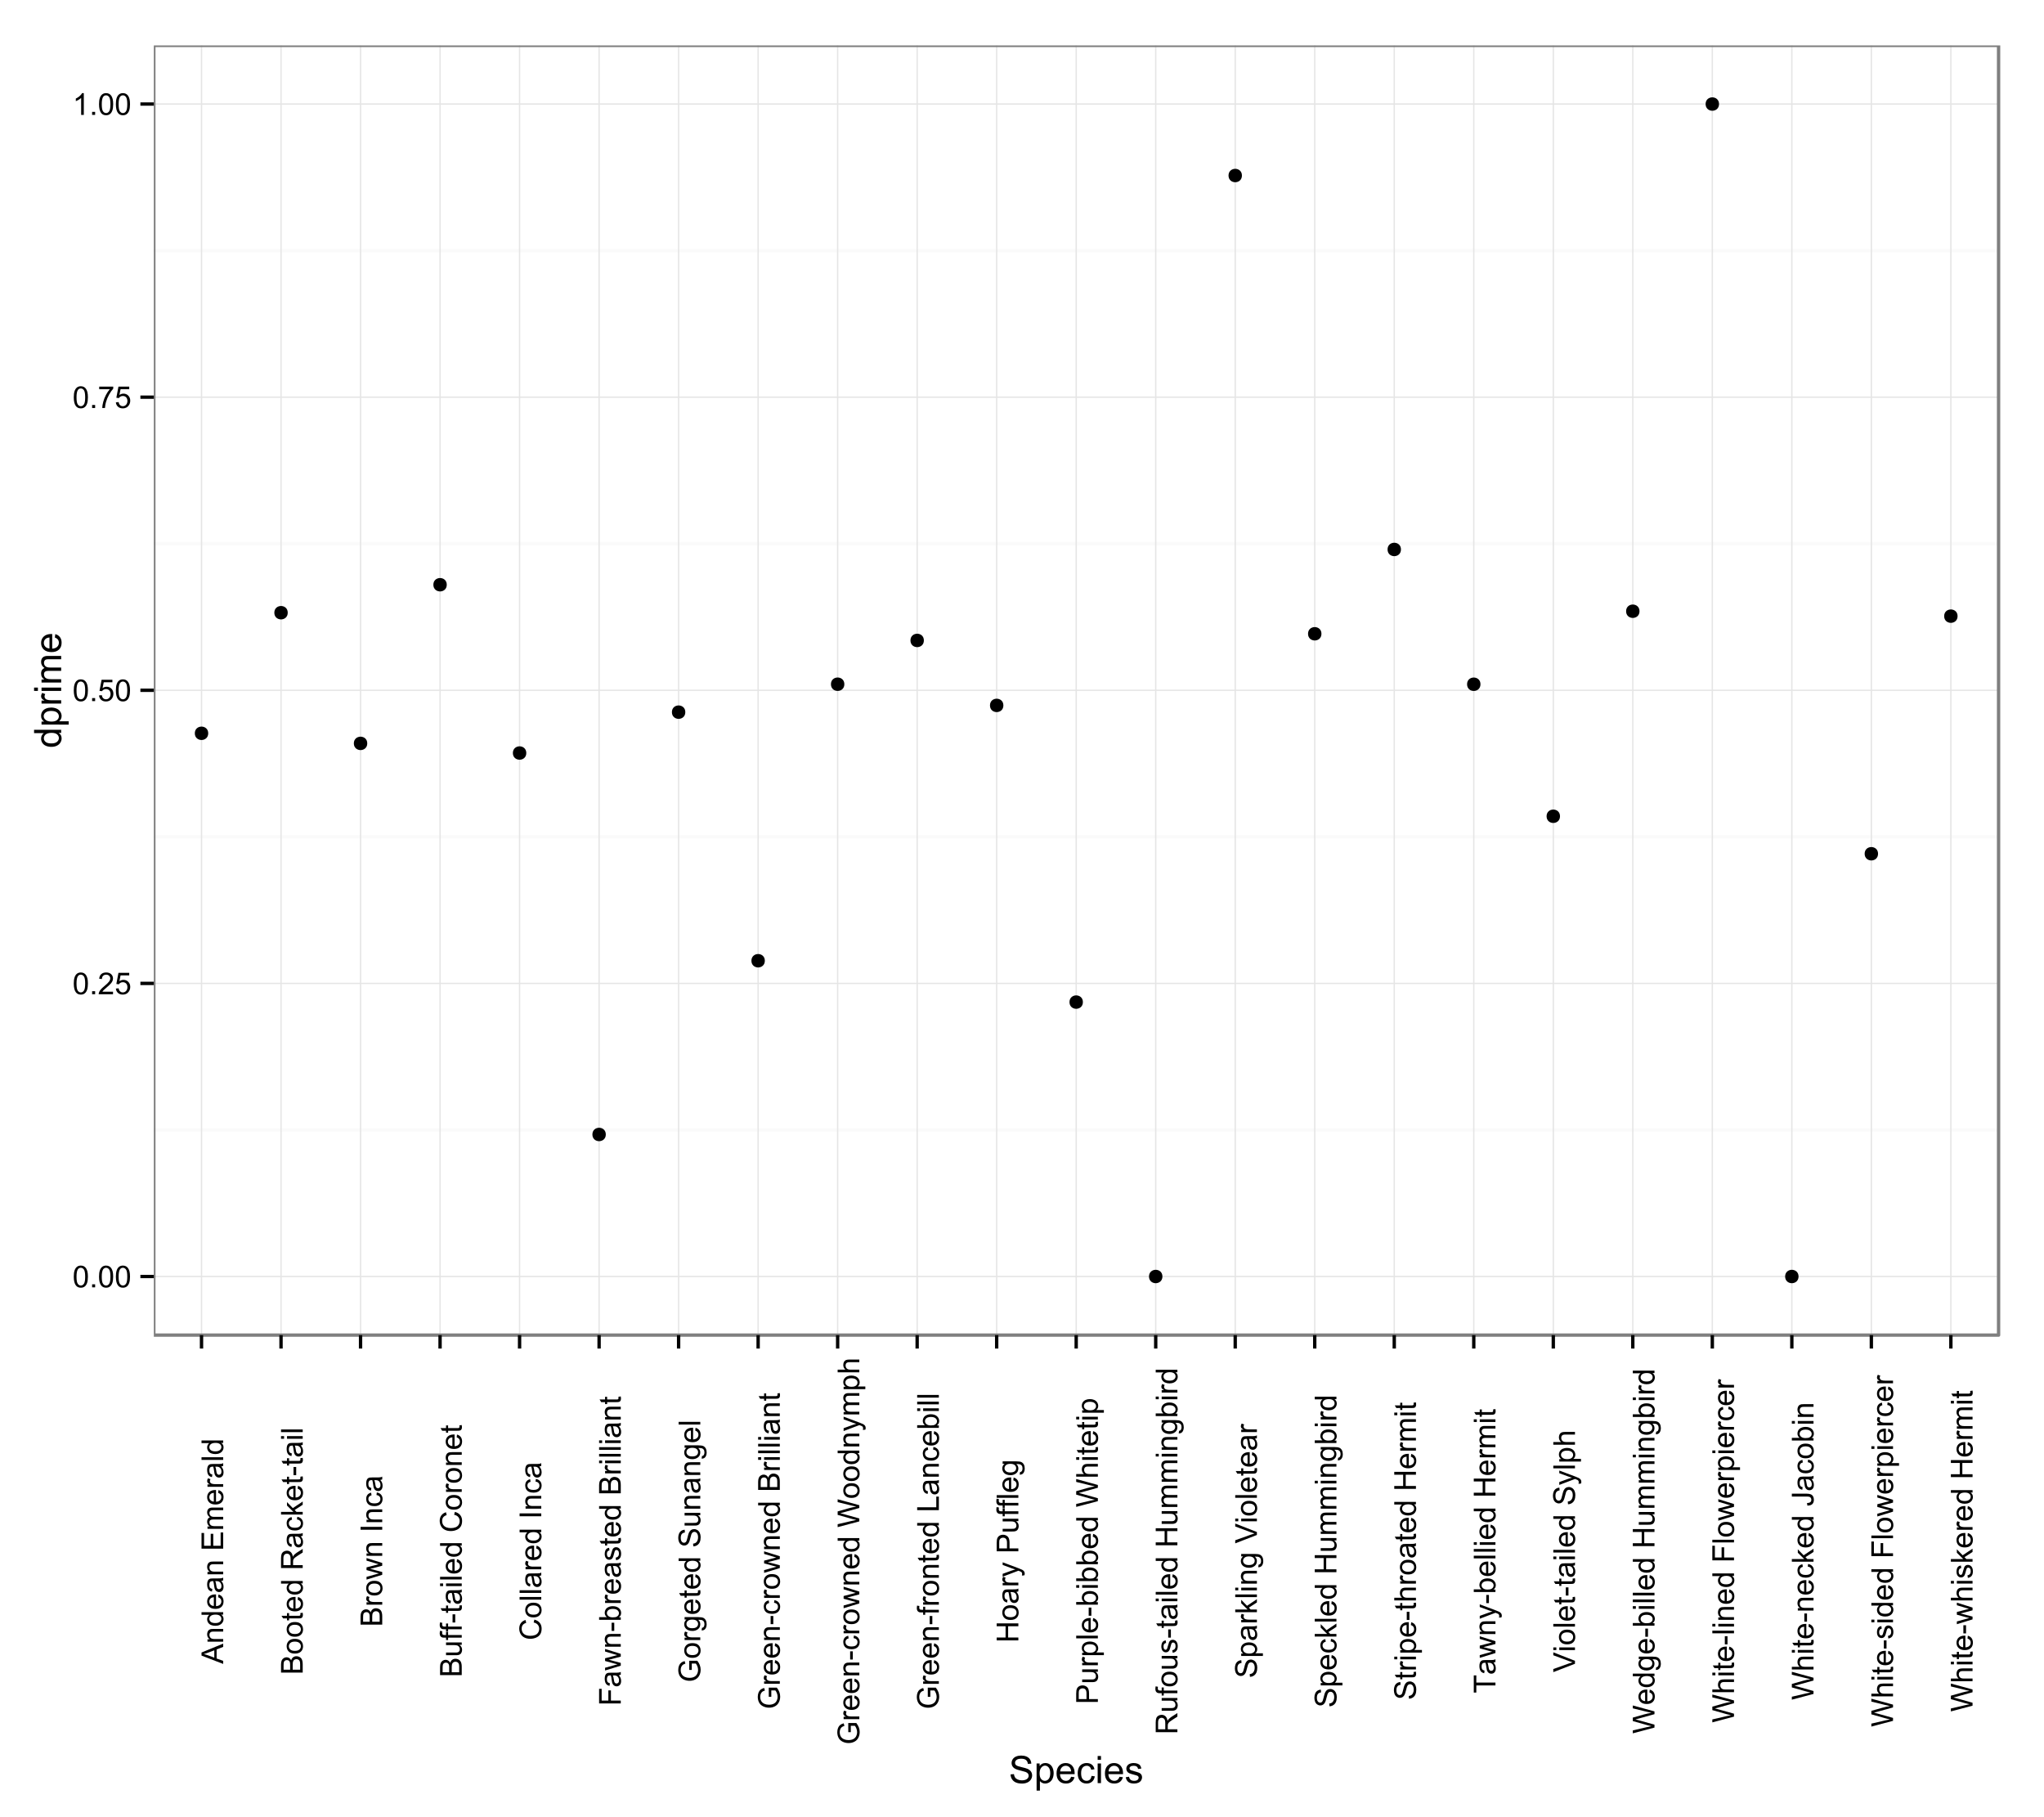<?xml version="1.0" encoding="UTF-8"?>
<svg xmlns="http://www.w3.org/2000/svg" xmlns:xlink="http://www.w3.org/1999/xlink" width="648pt" height="576pt" viewBox="0 0 648 576" version="1.1">
<defs>
<g>
<symbol overflow="visible" id="glyph0-0">
<path style="stroke:none;" d="M 0.398 -3.391 C 0.398 -4.199 0.48 -4.852 0.648 -5.352 C 0.812 -5.844 1.062 -6.227 1.395 -6.496 C 1.723 -6.762 2.137 -6.895 2.641 -6.898 C 3.004 -6.895 3.328 -6.82 3.609 -6.676 C 3.887 -6.523 4.113 -6.312 4.297 -6.035 C 4.477 -5.754 4.621 -5.41 4.723 -5.012 C 4.824 -4.605 4.875 -4.066 4.879 -3.391 C 4.875 -2.582 4.793 -1.93 4.629 -1.438 C 4.465 -0.938 4.215 -0.555 3.887 -0.289 C 3.555 -0.016 3.141 0.117 2.641 0.117 C 1.973 0.117 1.453 -0.117 1.078 -0.594 C 0.625 -1.164 0.398 -2.098 0.398 -3.391 Z M 1.266 -3.391 C 1.266 -2.258 1.395 -1.508 1.66 -1.137 C 1.922 -0.762 2.25 -0.574 2.641 -0.578 C 3.023 -0.574 3.348 -0.762 3.613 -1.141 C 3.875 -1.512 4.008 -2.262 4.012 -3.391 C 4.008 -4.52 3.875 -5.27 3.613 -5.645 C 3.348 -6.012 3.02 -6.199 2.629 -6.203 C 2.238 -6.199 1.93 -6.035 1.703 -5.711 C 1.41 -5.289 1.266 -4.516 1.266 -3.391 Z M 1.266 -3.391 "/>
</symbol>
<symbol overflow="visible" id="glyph0-1">
<path style="stroke:none;" d="M 0.871 0 L 0.871 -0.961 L 1.832 -0.961 L 1.832 0 Z M 0.871 0 "/>
</symbol>
<symbol overflow="visible" id="glyph0-2">
<path style="stroke:none;" d="M 4.832 -0.812 L 4.832 0 L 0.289 0 C 0.281 -0.203 0.316 -0.398 0.391 -0.586 C 0.504 -0.895 0.688 -1.199 0.945 -1.5 C 1.195 -1.797 1.562 -2.141 2.047 -2.539 C 2.789 -3.148 3.297 -3.637 3.562 -3.996 C 3.824 -4.352 3.953 -4.688 3.957 -5.012 C 3.953 -5.34 3.836 -5.621 3.598 -5.855 C 3.355 -6.082 3.043 -6.199 2.664 -6.203 C 2.254 -6.199 1.93 -6.078 1.688 -5.836 C 1.441 -5.59 1.316 -5.25 1.316 -4.824 L 0.449 -4.914 C 0.508 -5.559 0.73 -6.051 1.121 -6.391 C 1.504 -6.727 2.023 -6.895 2.68 -6.898 C 3.336 -6.895 3.859 -6.715 4.246 -6.352 C 4.629 -5.984 4.82 -5.531 4.824 -4.992 C 4.82 -4.715 4.766 -4.441 4.652 -4.18 C 4.539 -3.91 4.352 -3.633 4.094 -3.34 C 3.832 -3.047 3.398 -2.645 2.793 -2.133 C 2.285 -1.707 1.961 -1.418 1.816 -1.266 C 1.672 -1.113 1.551 -0.961 1.461 -0.812 Z M 4.832 -0.812 "/>
</symbol>
<symbol overflow="visible" id="glyph0-3">
<path style="stroke:none;" d="M 0.398 -1.801 L 1.285 -1.875 C 1.348 -1.441 1.5 -1.117 1.742 -0.902 C 1.977 -0.684 2.266 -0.574 2.605 -0.578 C 3.008 -0.574 3.352 -0.727 3.637 -1.035 C 3.914 -1.34 4.055 -1.746 4.059 -2.254 C 4.055 -2.734 3.918 -3.113 3.652 -3.395 C 3.379 -3.668 3.027 -3.809 2.594 -3.812 C 2.316 -3.809 2.07 -3.746 1.855 -3.625 C 1.633 -3.5 1.461 -3.34 1.34 -3.145 L 0.547 -3.25 L 1.215 -6.777 L 4.633 -6.777 L 4.633 -5.973 L 1.891 -5.973 L 1.52 -4.125 C 1.926 -4.41 2.359 -4.551 2.816 -4.555 C 3.414 -4.551 3.922 -4.344 4.336 -3.93 C 4.746 -3.512 4.949 -2.977 4.953 -2.328 C 4.949 -1.703 4.77 -1.168 4.41 -0.719 C 3.969 -0.16 3.367 0.117 2.605 0.117 C 1.977 0.117 1.465 -0.055 1.074 -0.406 C 0.676 -0.754 0.453 -1.219 0.398 -1.801 Z M 0.398 -1.801 "/>
</symbol>
<symbol overflow="visible" id="glyph0-4">
<path style="stroke:none;" d="M 0.453 -5.973 L 0.453 -6.781 L 4.902 -6.781 L 4.902 -6.125 C 4.461 -5.656 4.027 -5.039 3.602 -4.27 C 3.168 -3.496 2.836 -2.703 2.605 -1.891 C 2.434 -1.312 2.324 -0.684 2.281 0 L 1.414 0 C 1.422 -0.539 1.531 -1.191 1.734 -1.961 C 1.938 -2.723 2.227 -3.461 2.609 -4.176 C 2.984 -4.883 3.391 -5.48 3.82 -5.973 Z M 0.453 -5.973 "/>
</symbol>
<symbol overflow="visible" id="glyph0-5">
<path style="stroke:none;" d="M 3.578 0 L 2.734 0 L 2.734 -5.375 C 2.527 -5.18 2.262 -4.988 1.934 -4.793 C 1.602 -4.598 1.305 -4.453 1.047 -4.359 L 1.047 -5.176 C 1.516 -5.395 1.926 -5.664 2.281 -5.98 C 2.633 -6.293 2.883 -6.598 3.031 -6.898 L 3.578 -6.898 Z M 3.578 0 "/>
</symbol>
<symbol overflow="visible" id="glyph1-0">
<path style="stroke:none;" d="M 0 0.016 L -6.871 -2.625 L -6.871 -3.605 L 0 -6.418 L 0 -5.383 L -2.082 -4.578 L -2.082 -1.707 L 0 -0.953 Z M -2.82 -1.969 L -2.82 -4.297 L -4.727 -3.582 C -5.301 -3.359 -5.773 -3.199 -6.148 -3.094 C -5.703 -3.004 -5.266 -2.879 -4.836 -2.723 Z M -2.82 -1.969 "/>
</symbol>
<symbol overflow="visible" id="glyph1-1">
<path style="stroke:none;" d="M 0 -0.633 L -4.977 -0.633 L -4.977 -1.391 L -4.27 -1.391 C -4.812 -1.754 -5.086 -2.285 -5.09 -2.977 C -5.086 -3.273 -5.031 -3.547 -4.926 -3.801 C -4.816 -4.051 -4.676 -4.238 -4.504 -4.367 C -4.328 -4.488 -4.121 -4.578 -3.883 -4.633 C -3.723 -4.66 -3.449 -4.676 -3.062 -4.68 L 0 -4.68 L 0 -3.836 L -3.027 -3.836 C -3.367 -3.832 -3.625 -3.797 -3.797 -3.734 C -3.969 -3.664 -4.105 -3.551 -4.207 -3.387 C -4.309 -3.219 -4.359 -3.02 -4.359 -2.797 C -4.359 -2.434 -4.242 -2.125 -4.016 -1.867 C -3.785 -1.605 -3.355 -1.477 -2.719 -1.477 L 0 -1.477 Z M 0 -0.633 "/>
</symbol>
<symbol overflow="visible" id="glyph1-2">
<path style="stroke:none;" d="M 0 -3.863 L -0.629 -3.863 C -0.133 -3.543 0.109 -3.078 0.113 -2.469 C 0.109 -2.07 0.004 -1.707 -0.215 -1.375 C -0.43 -1.039 -0.734 -0.781 -1.129 -0.602 C -1.52 -0.418 -1.973 -0.328 -2.484 -0.328 C -2.98 -0.328 -3.43 -0.41 -3.836 -0.574 C -4.238 -0.738 -4.547 -0.984 -4.766 -1.32 C -4.977 -1.648 -5.086 -2.02 -5.09 -2.434 C -5.086 -2.73 -5.023 -3 -4.898 -3.234 C -4.773 -3.469 -4.609 -3.656 -4.406 -3.805 L -6.871 -3.805 L -6.871 -4.645 L 0 -4.645 Z M -2.484 -1.195 C -1.844 -1.195 -1.367 -1.328 -1.055 -1.598 C -0.738 -1.863 -0.578 -2.18 -0.582 -2.551 C -0.578 -2.914 -0.73 -3.227 -1.031 -3.488 C -1.332 -3.742 -1.793 -3.871 -2.414 -3.875 C -3.094 -3.871 -3.594 -3.742 -3.914 -3.48 C -4.23 -3.219 -4.387 -2.895 -4.391 -2.512 C -4.387 -2.133 -4.234 -1.82 -3.93 -1.57 C -3.621 -1.32 -3.141 -1.195 -2.484 -1.195 Z M -2.484 -1.195 "/>
</symbol>
<symbol overflow="visible" id="glyph1-3">
<path style="stroke:none;" d="M -1.602 -4.039 L -1.496 -4.914 C -0.98 -4.773 -0.586 -4.52 -0.309 -4.148 C -0.027 -3.773 0.109 -3.297 0.113 -2.723 C 0.109 -1.992 -0.109 -1.414 -0.559 -0.992 C -1.004 -0.562 -1.633 -0.352 -2.445 -0.352 C -3.281 -0.352 -3.934 -0.566 -4.395 -0.996 C -4.855 -1.426 -5.086 -1.984 -5.09 -2.676 C -5.086 -3.34 -4.859 -3.883 -4.41 -4.309 C -3.953 -4.727 -3.316 -4.938 -2.5 -4.941 C -2.445 -4.938 -2.371 -4.938 -2.273 -4.938 L -2.273 -1.223 C -1.727 -1.25 -1.305 -1.406 -1.016 -1.688 C -0.723 -1.965 -0.578 -2.309 -0.582 -2.727 C -0.578 -3.031 -0.66 -3.297 -0.824 -3.52 C -0.984 -3.734 -1.242 -3.906 -1.602 -4.039 Z M -2.969 -1.27 L -2.969 -4.051 C -3.383 -4.008 -3.695 -3.902 -3.91 -3.73 C -4.23 -3.461 -4.395 -3.113 -4.398 -2.688 C -4.395 -2.297 -4.266 -1.969 -4.008 -1.707 C -3.746 -1.441 -3.398 -1.297 -2.969 -1.27 Z M -2.969 -1.27 "/>
</symbol>
<symbol overflow="visible" id="glyph1-4">
<path style="stroke:none;" d="M -0.613 -3.883 C -0.344 -3.566 -0.156 -3.266 -0.051 -2.98 C 0.059 -2.688 0.109 -2.375 0.113 -2.047 C 0.109 -1.496 -0.02 -1.078 -0.285 -0.785 C -0.551 -0.492 -0.895 -0.344 -1.312 -0.348 C -1.555 -0.344 -1.777 -0.398 -1.98 -0.512 C -2.18 -0.621 -2.34 -0.77 -2.465 -0.949 C -2.586 -1.129 -2.68 -1.328 -2.742 -1.555 C -2.785 -1.719 -2.824 -1.969 -2.867 -2.305 C -2.945 -2.984 -3.043 -3.488 -3.16 -3.812 C -3.27 -3.812 -3.344 -3.812 -3.379 -3.816 C -3.719 -3.812 -3.961 -3.734 -4.105 -3.578 C -4.293 -3.359 -4.387 -3.039 -4.391 -2.617 C -4.387 -2.215 -4.32 -1.922 -4.184 -1.734 C -4.043 -1.547 -3.797 -1.406 -3.445 -1.316 L -3.559 -0.492 C -3.906 -0.566 -4.191 -0.688 -4.41 -0.863 C -4.625 -1.031 -4.793 -1.281 -4.914 -1.605 C -5.027 -1.93 -5.086 -2.305 -5.09 -2.738 C -5.086 -3.16 -5.035 -3.508 -4.938 -3.773 C -4.836 -4.039 -4.711 -4.234 -4.562 -4.359 C -4.41 -4.484 -4.219 -4.57 -3.988 -4.621 C -3.844 -4.648 -3.586 -4.664 -3.211 -4.664 L -2.086 -4.664 C -1.301 -4.664 -0.805 -4.68 -0.598 -4.719 C -0.387 -4.75 -0.188 -4.82 0 -4.93 L 0 -4.051 C -0.172 -3.957 -0.375 -3.902 -0.613 -3.883 Z M -2.5 -3.812 C -2.371 -3.504 -2.266 -3.043 -2.18 -2.434 C -2.129 -2.082 -2.07 -1.836 -2.012 -1.695 C -1.945 -1.547 -1.855 -1.438 -1.734 -1.363 C -1.613 -1.281 -1.48 -1.242 -1.336 -1.246 C -1.109 -1.242 -0.922 -1.328 -0.773 -1.5 C -0.621 -1.672 -0.543 -1.922 -0.547 -2.25 C -0.543 -2.574 -0.617 -2.863 -0.762 -3.117 C -0.902 -3.367 -1.094 -3.551 -1.344 -3.676 C -1.531 -3.762 -1.812 -3.809 -2.188 -3.812 Z M -2.5 -3.812 "/>
</symbol>
<symbol overflow="visible" id="glyph1-5">
<path style="stroke:none;" d=""/>
</symbol>
<symbol overflow="visible" id="glyph1-6">
<path style="stroke:none;" d="M 0 -0.758 L -6.871 -0.758 L -6.871 -5.727 L -6.062 -5.727 L -6.062 -1.668 L -3.957 -1.668 L -3.957 -5.469 L -3.148 -5.469 L -3.148 -1.668 L -0.812 -1.668 L -0.812 -5.887 L 0 -5.887 Z M 0 -0.758 "/>
</symbol>
<symbol overflow="visible" id="glyph1-7">
<path style="stroke:none;" d="M 0 -0.633 L -4.977 -0.633 L -4.977 -1.387 L -4.281 -1.387 C -4.52 -1.539 -4.715 -1.746 -4.867 -2.008 C -5.012 -2.266 -5.086 -2.562 -5.09 -2.898 C -5.086 -3.262 -5.008 -3.562 -4.859 -3.801 C -4.703 -4.035 -4.492 -4.203 -4.219 -4.305 C -4.797 -4.695 -5.086 -5.207 -5.09 -5.84 C -5.086 -6.332 -4.949 -6.711 -4.68 -6.98 C -4.402 -7.242 -3.98 -7.375 -3.418 -7.379 L 0 -7.379 L 0 -6.539 L -3.137 -6.539 C -3.469 -6.539 -3.711 -6.512 -3.863 -6.457 C -4.008 -6.402 -4.129 -6.301 -4.223 -6.16 C -4.312 -6.012 -4.359 -5.844 -4.359 -5.652 C -4.359 -5.301 -4.242 -5.012 -4.008 -4.781 C -3.773 -4.547 -3.398 -4.43 -2.891 -4.434 L 0 -4.434 L 0 -3.59 L -3.234 -3.59 C -3.609 -3.586 -3.891 -3.516 -4.078 -3.383 C -4.266 -3.242 -4.359 -3.02 -4.359 -2.711 C -4.359 -2.469 -4.297 -2.25 -4.172 -2.051 C -4.047 -1.848 -3.863 -1.699 -3.621 -1.613 C -3.379 -1.52 -3.031 -1.477 -2.582 -1.477 L 0 -1.477 Z M 0 -0.633 "/>
</symbol>
<symbol overflow="visible" id="glyph1-8">
<path style="stroke:none;" d="M 0 -0.625 L -4.977 -0.625 L -4.977 -1.383 L -4.223 -1.383 C -4.574 -1.574 -4.809 -1.75 -4.922 -1.918 C -5.031 -2.078 -5.086 -2.262 -5.09 -2.461 C -5.086 -2.742 -4.996 -3.031 -4.82 -3.328 L -4.035 -3.039 C -4.156 -2.828 -4.219 -2.621 -4.219 -2.418 C -4.219 -2.23 -4.16 -2.066 -4.051 -1.922 C -3.938 -1.773 -3.785 -1.668 -3.59 -1.609 C -3.289 -1.512 -2.961 -1.465 -2.605 -1.469 L 0 -1.469 Z M 0 -0.625 "/>
</symbol>
<symbol overflow="visible" id="glyph1-9">
<path style="stroke:none;" d="M 0 -0.613 L -6.871 -0.613 L -6.871 -1.457 L 0 -1.457 Z M 0 -0.613 "/>
</symbol>
<symbol overflow="visible" id="glyph1-10">
<path style="stroke:none;" d="M 0 -0.703 L -6.871 -0.703 L -6.871 -3.281 C -6.867 -3.805 -6.797 -4.223 -6.66 -4.543 C -6.52 -4.855 -6.305 -5.105 -6.02 -5.289 C -5.727 -5.465 -5.426 -5.555 -5.113 -5.559 C -4.816 -5.555 -4.539 -5.477 -4.281 -5.32 C -4.02 -5.16 -3.812 -4.918 -3.656 -4.598 C -3.531 -5.012 -3.32 -5.332 -3.031 -5.555 C -2.734 -5.777 -2.391 -5.887 -1.992 -5.891 C -1.668 -5.887 -1.367 -5.82 -1.094 -5.688 C -0.816 -5.551 -0.602 -5.383 -0.453 -5.184 C -0.301 -4.98 -0.188 -4.73 -0.113 -4.43 C -0.035 -4.129 0 -3.758 0 -3.324 Z M -3.984 -1.613 L -3.984 -3.098 C -3.984 -3.5 -4.008 -3.789 -4.062 -3.965 C -4.129 -4.195 -4.246 -4.371 -4.406 -4.488 C -4.562 -4.605 -4.762 -4.664 -5.008 -4.664 C -5.23 -4.664 -5.43 -4.609 -5.605 -4.5 C -5.777 -4.391 -5.898 -4.234 -5.965 -4.031 C -6.027 -3.828 -6.059 -3.477 -6.062 -2.984 L -6.062 -1.613 Z M -0.812 -1.613 L -0.812 -3.324 C -0.809 -3.613 -0.82 -3.82 -0.844 -3.941 C -0.879 -4.148 -0.941 -4.324 -1.031 -4.469 C -1.117 -4.605 -1.242 -4.719 -1.414 -4.812 C -1.578 -4.898 -1.773 -4.945 -1.992 -4.949 C -2.246 -4.945 -2.469 -4.879 -2.66 -4.75 C -2.848 -4.617 -2.98 -4.438 -3.059 -4.207 C -3.133 -3.973 -3.168 -3.637 -3.172 -3.203 L -3.172 -1.613 Z M -0.812 -1.613 "/>
</symbol>
<symbol overflow="visible" id="glyph1-11">
<path style="stroke:none;" d="M -2.488 -0.32 C -3.406 -0.316 -4.09 -0.57 -4.539 -1.086 C -4.902 -1.512 -5.086 -2.035 -5.09 -2.652 C -5.086 -3.336 -4.863 -3.895 -4.418 -4.332 C -3.969 -4.762 -3.348 -4.98 -2.559 -4.984 C -1.914 -4.98 -1.41 -4.883 -1.047 -4.695 C -0.676 -4.5 -0.391 -4.223 -0.191 -3.855 C 0.012 -3.488 0.109 -3.086 0.113 -2.652 C 0.109 -1.953 -0.109 -1.391 -0.555 -0.965 C -1 -0.531 -1.645 -0.316 -2.488 -0.32 Z M -2.488 -1.188 C -1.848 -1.184 -1.371 -1.32 -1.055 -1.602 C -0.738 -1.875 -0.578 -2.227 -0.582 -2.652 C -0.578 -3.07 -0.738 -3.418 -1.059 -3.699 C -1.375 -3.973 -1.859 -4.113 -2.516 -4.117 C -3.129 -4.113 -3.598 -3.973 -3.914 -3.695 C -4.23 -3.414 -4.387 -3.066 -4.391 -2.652 C -4.387 -2.227 -4.23 -1.875 -3.918 -1.602 C -3.602 -1.32 -3.125 -1.184 -2.488 -1.188 Z M -2.488 -1.188 "/>
</symbol>
<symbol overflow="visible" id="glyph1-12">
<path style="stroke:none;" d="M -0.754 -2.477 L -0.008 -2.598 C 0.043 -2.355 0.062 -2.145 0.066 -1.961 C 0.062 -1.652 0.02 -1.414 -0.078 -1.246 C -0.172 -1.074 -0.301 -0.957 -0.461 -0.891 C -0.617 -0.82 -0.949 -0.785 -1.457 -0.789 L -4.32 -0.789 L -4.32 -0.168 L -4.977 -0.168 L -4.977 -0.789 L -6.211 -0.789 L -6.719 -1.625 L -4.977 -1.625 L -4.977 -2.477 L -4.32 -2.477 L -4.32 -1.625 L -1.41 -1.625 C -1.168 -1.621 -1.012 -1.637 -0.945 -1.668 C -0.875 -1.695 -0.82 -1.746 -0.781 -1.816 C -0.738 -1.883 -0.719 -1.977 -0.723 -2.105 C -0.719 -2.195 -0.73 -2.32 -0.754 -2.477 Z M -0.754 -2.477 "/>
</symbol>
<symbol overflow="visible" id="glyph1-13">
<path style="stroke:none;" d="M 0 -0.754 L -6.871 -0.754 L -6.871 -3.801 C -6.867 -4.41 -6.805 -4.875 -6.684 -5.195 C -6.559 -5.512 -6.34 -5.766 -6.031 -5.961 C -5.715 -6.148 -5.371 -6.246 -4.996 -6.25 C -4.508 -6.246 -4.098 -6.086 -3.762 -5.773 C -3.426 -5.453 -3.211 -4.969 -3.125 -4.312 C -3.008 -4.551 -2.895 -4.73 -2.785 -4.859 C -2.535 -5.121 -2.23 -5.375 -1.871 -5.617 L 0 -6.812 L 0 -5.668 L -1.43 -4.758 C -1.84 -4.492 -2.152 -4.273 -2.375 -4.102 C -2.59 -3.93 -2.746 -3.773 -2.836 -3.641 C -2.922 -3.5 -2.98 -3.363 -3.02 -3.227 C -3.035 -3.121 -3.047 -2.953 -3.051 -2.719 L -3.051 -1.664 L 0 -1.664 Z M -3.84 -1.664 L -3.84 -3.617 C -3.836 -4.031 -3.879 -4.359 -3.969 -4.594 C -4.051 -4.828 -4.188 -5.004 -4.379 -5.129 C -4.566 -5.246 -4.773 -5.309 -4.996 -5.312 C -5.32 -5.309 -5.586 -5.191 -5.797 -4.957 C -6.004 -4.719 -6.109 -4.344 -6.113 -3.84 L -6.113 -1.664 Z M -3.84 -1.664 "/>
</symbol>
<symbol overflow="visible" id="glyph1-14">
<path style="stroke:none;" d="M -1.824 -3.883 L -1.715 -4.711 C -1.141 -4.617 -0.691 -4.383 -0.371 -4.012 C -0.047 -3.637 0.109 -3.18 0.113 -2.641 C 0.109 -1.957 -0.109 -1.41 -0.555 -0.996 C -0.996 -0.582 -1.633 -0.375 -2.469 -0.375 C -3.004 -0.375 -3.477 -0.461 -3.879 -0.641 C -4.281 -0.816 -4.582 -1.09 -4.785 -1.453 C -4.984 -1.816 -5.086 -2.211 -5.09 -2.645 C -5.086 -3.18 -4.949 -3.621 -4.68 -3.969 C -4.402 -4.309 -4.016 -4.531 -3.516 -4.633 L -3.391 -3.812 C -3.723 -3.73 -3.973 -3.59 -4.145 -3.395 C -4.309 -3.191 -4.395 -2.953 -4.398 -2.676 C -4.395 -2.25 -4.242 -1.906 -3.941 -1.641 C -3.633 -1.375 -3.148 -1.242 -2.492 -1.242 C -1.82 -1.242 -1.336 -1.367 -1.035 -1.625 C -0.73 -1.879 -0.578 -2.215 -0.582 -2.629 C -0.578 -2.957 -0.68 -3.234 -0.887 -3.457 C -1.086 -3.68 -1.398 -3.82 -1.824 -3.883 Z M -1.824 -3.883 "/>
</symbol>
<symbol overflow="visible" id="glyph1-15">
<path style="stroke:none;" d="M 0 -0.637 L -6.871 -0.637 L -6.871 -1.48 L -2.953 -1.48 L -4.977 -3.477 L -4.977 -4.57 L -3.133 -2.668 L 0 -4.762 L 0 -3.723 L -2.547 -2.078 L -1.973 -1.48 L 0 -1.48 Z M 0 -0.637 "/>
</symbol>
<symbol overflow="visible" id="glyph1-16">
<path style="stroke:none;" d="M -2.062 -0.305 L -2.91 -0.305 L -2.91 -2.898 L -2.062 -2.898 Z M -2.062 -0.305 "/>
</symbol>
<symbol overflow="visible" id="glyph1-17">
<path style="stroke:none;" d="M -5.902 -0.637 L -6.871 -0.637 L -6.871 -1.48 L -5.902 -1.48 Z M 0 -0.637 L -4.977 -0.637 L -4.977 -1.48 L 0 -1.48 Z M 0 -0.637 "/>
</symbol>
<symbol overflow="visible" id="glyph1-18">
<path style="stroke:none;" d="M 0 -1.551 L -4.977 -0.027 L -4.977 -0.898 L -2.105 -1.691 L -1.035 -1.988 C -1.086 -1.996 -1.43 -2.082 -2.062 -2.246 L -4.977 -3.039 L -4.977 -3.906 L -2.09 -4.648 L -1.141 -4.898 L -2.102 -5.184 L -4.977 -6.039 L -4.977 -6.859 L 0 -5.301 L 0 -4.426 L -2.98 -3.633 L -3.828 -3.441 L 0 -2.434 Z M 0 -1.551 "/>
</symbol>
<symbol overflow="visible" id="glyph1-19">
<path style="stroke:none;" d="M 0 -0.895 L -6.871 -0.895 L -6.871 -1.805 L 0 -1.805 Z M 0 -0.895 "/>
</symbol>
<symbol overflow="visible" id="glyph1-20">
<path style="stroke:none;" d="M 0 -3.895 L -0.73 -3.895 C -0.168 -3.504 0.109 -2.977 0.113 -2.316 C 0.109 -2.02 0.059 -1.746 -0.055 -1.492 C -0.164 -1.234 -0.309 -1.047 -0.48 -0.926 C -0.648 -0.801 -0.855 -0.711 -1.105 -0.664 C -1.27 -0.625 -1.531 -0.609 -1.895 -0.613 L -4.977 -0.613 L -4.977 -1.457 L -2.219 -1.457 C -1.773 -1.453 -1.477 -1.469 -1.328 -1.508 C -1.102 -1.559 -0.926 -1.672 -0.801 -1.848 C -0.672 -2.016 -0.609 -2.23 -0.613 -2.484 C -0.609 -2.734 -0.676 -2.969 -0.809 -3.195 C -0.938 -3.414 -1.113 -3.574 -1.336 -3.668 C -1.559 -3.758 -1.883 -3.801 -2.312 -3.805 L -4.977 -3.805 L -4.977 -4.648 L 0 -4.648 Z M 0 -3.895 "/>
</symbol>
<symbol overflow="visible" id="glyph1-21">
<path style="stroke:none;" d="M 0 -0.836 L -4.32 -0.836 L -4.32 -0.09 L -4.977 -0.09 L -4.977 -0.836 L -5.508 -0.836 C -5.84 -0.832 -6.086 -0.859 -6.254 -0.922 C -6.469 -1 -6.648 -1.145 -6.785 -1.352 C -6.918 -1.555 -6.984 -1.84 -6.988 -2.211 C -6.984 -2.445 -6.957 -2.711 -6.906 -3 L -6.168 -2.875 C -6.195 -2.695 -6.211 -2.527 -6.215 -2.375 C -6.211 -2.117 -6.156 -1.938 -6.051 -1.832 C -5.938 -1.723 -5.734 -1.668 -5.438 -1.672 L -4.977 -1.672 L -4.977 -2.645 L -4.32 -2.645 L -4.32 -1.672 L 0 -1.672 Z M 0 -0.836 "/>
</symbol>
<symbol overflow="visible" id="glyph1-22">
<path style="stroke:none;" d="M -2.41 -5.645 L -2.18 -6.555 C -1.43 -6.359 -0.859 -6.016 -0.469 -5.523 C -0.078 -5.027 0.117 -4.422 0.117 -3.707 C 0.117 -2.965 -0.031 -2.363 -0.336 -1.898 C -0.633 -1.434 -1.07 -1.078 -1.645 -0.84 C -2.215 -0.594 -2.828 -0.473 -3.488 -0.477 C -4.199 -0.473 -4.824 -0.609 -5.359 -0.887 C -5.891 -1.156 -6.297 -1.547 -6.574 -2.055 C -6.848 -2.559 -6.984 -3.113 -6.988 -3.723 C -6.984 -4.406 -6.809 -4.984 -6.461 -5.457 C -6.109 -5.922 -5.617 -6.25 -4.988 -6.438 L -4.777 -5.539 C -5.273 -5.375 -5.637 -5.145 -5.867 -4.844 C -6.094 -4.539 -6.211 -4.16 -6.211 -3.703 C -6.211 -3.172 -6.082 -2.73 -5.832 -2.379 C -5.574 -2.023 -5.234 -1.773 -4.812 -1.629 C -4.383 -1.484 -3.945 -1.41 -3.492 -1.414 C -2.906 -1.41 -2.395 -1.496 -1.961 -1.668 C -1.523 -1.836 -1.199 -2.102 -0.984 -2.465 C -0.766 -2.82 -0.656 -3.211 -0.66 -3.633 C -0.656 -4.141 -0.805 -4.57 -1.102 -4.926 C -1.395 -5.277 -1.828 -5.516 -2.41 -5.645 Z M -2.41 -5.645 "/>
</symbol>
<symbol overflow="visible" id="glyph1-23">
<path style="stroke:none;" d="M 0 -0.789 L -6.871 -0.789 L -6.871 -5.422 L -6.062 -5.422 L -6.062 -1.695 L -3.934 -1.695 L -3.934 -4.922 L -3.121 -4.922 L -3.121 -1.695 L 0 -1.695 Z M 0 -0.789 "/>
</symbol>
<symbol overflow="visible" id="glyph1-24">
<path style="stroke:none;" d="M 0 -1.41 L 0 -0.629 L -6.871 -0.629 L -6.871 -1.473 L -4.422 -1.473 C -4.863 -1.824 -5.086 -2.281 -5.09 -2.836 C -5.086 -3.141 -5.023 -3.43 -4.902 -3.707 C -4.777 -3.977 -4.605 -4.199 -4.383 -4.379 C -4.16 -4.551 -3.891 -4.691 -3.574 -4.793 C -3.258 -4.895 -2.918 -4.945 -2.562 -4.945 C -1.707 -4.945 -1.051 -4.734 -0.586 -4.312 C -0.121 -3.891 0.109 -3.383 0.113 -2.793 C 0.109 -2.203 -0.133 -1.742 -0.625 -1.41 Z M -2.527 -1.402 C -1.926 -1.398 -1.496 -1.48 -1.234 -1.645 C -0.797 -1.906 -0.578 -2.266 -0.582 -2.723 C -0.578 -3.09 -0.738 -3.41 -1.062 -3.68 C -1.379 -3.945 -1.855 -4.078 -2.492 -4.082 C -3.141 -4.078 -3.621 -3.949 -3.934 -3.695 C -4.238 -3.434 -4.395 -3.121 -4.398 -2.762 C -4.395 -2.387 -4.234 -2.07 -3.918 -1.805 C -3.594 -1.535 -3.129 -1.398 -2.527 -1.402 Z M -2.527 -1.402 "/>
</symbol>
<symbol overflow="visible" id="glyph1-25">
<path style="stroke:none;" d="M -1.484 -0.297 L -1.617 -1.129 C -1.281 -1.172 -1.023 -1.301 -0.848 -1.52 C -0.668 -1.73 -0.578 -2.031 -0.582 -2.418 C -0.578 -2.805 -0.656 -3.094 -0.816 -3.281 C -0.973 -3.469 -1.16 -3.562 -1.375 -3.562 C -1.562 -3.562 -1.711 -3.477 -1.824 -3.312 C -1.895 -3.195 -1.992 -2.91 -2.109 -2.453 C -2.266 -1.832 -2.398 -1.402 -2.516 -1.164 C -2.625 -0.922 -2.785 -0.742 -2.988 -0.621 C -3.188 -0.496 -3.41 -0.434 -3.656 -0.438 C -3.875 -0.434 -4.078 -0.484 -4.27 -0.59 C -4.457 -0.688 -4.613 -0.824 -4.742 -1.004 C -4.836 -1.129 -4.918 -1.309 -4.988 -1.539 C -5.051 -1.762 -5.086 -2.004 -5.09 -2.27 C -5.086 -2.656 -5.031 -3 -4.922 -3.297 C -4.809 -3.59 -4.656 -3.809 -4.465 -3.953 C -4.27 -4.09 -4.012 -4.188 -3.695 -4.242 L -3.582 -3.418 C -3.832 -3.375 -4.031 -3.266 -4.18 -3.09 C -4.32 -2.906 -4.395 -2.652 -4.398 -2.328 C -4.395 -1.938 -4.328 -1.664 -4.203 -1.5 C -4.07 -1.332 -3.922 -1.246 -3.754 -1.25 C -3.641 -1.246 -3.543 -1.281 -3.461 -1.355 C -3.367 -1.418 -3.293 -1.527 -3.234 -1.68 C -3.203 -1.762 -3.129 -2.008 -3.02 -2.422 C -2.855 -3.016 -2.727 -3.434 -2.629 -3.672 C -2.523 -3.906 -2.375 -4.09 -2.184 -4.227 C -1.988 -4.359 -1.746 -4.43 -1.461 -4.43 C -1.176 -4.43 -0.914 -4.348 -0.668 -4.184 C -0.418 -4.02 -0.223 -3.781 -0.09 -3.473 C 0.047 -3.16 0.109 -2.809 0.113 -2.422 C 0.109 -1.773 -0.02 -1.281 -0.289 -0.945 C -0.555 -0.602 -0.953 -0.387 -1.484 -0.297 Z M -1.484 -0.297 "/>
</symbol>
<symbol overflow="visible" id="glyph1-26">
<path style="stroke:none;" d="M -2.695 -3.957 L -3.5 -3.957 L -3.508 -6.867 L -0.957 -6.867 C -0.598 -6.418 -0.332 -5.957 -0.152 -5.484 C 0.027 -5.008 0.117 -4.52 0.117 -4.023 C 0.117 -3.344 -0.027 -2.73 -0.316 -2.18 C -0.605 -1.629 -1.023 -1.211 -1.57 -0.934 C -2.117 -0.648 -2.727 -0.508 -3.402 -0.512 C -4.07 -0.508 -4.695 -0.648 -5.273 -0.93 C -5.852 -1.207 -6.281 -1.609 -6.566 -2.137 C -6.844 -2.66 -6.984 -3.266 -6.988 -3.953 C -6.984 -4.445 -6.902 -4.895 -6.746 -5.297 C -6.582 -5.699 -6.359 -6.012 -6.074 -6.242 C -5.785 -6.469 -5.41 -6.645 -4.949 -6.766 L -4.727 -5.945 C -5.074 -5.84 -5.348 -5.711 -5.551 -5.559 C -5.746 -5.402 -5.906 -5.184 -6.031 -4.902 C -6.148 -4.617 -6.211 -4.301 -6.211 -3.957 C -6.211 -3.535 -6.145 -3.176 -6.02 -2.875 C -5.891 -2.57 -5.727 -2.328 -5.52 -2.145 C -5.312 -1.957 -5.086 -1.812 -4.844 -1.711 C -4.414 -1.535 -3.953 -1.445 -3.461 -1.449 C -2.844 -1.445 -2.332 -1.551 -1.922 -1.766 C -1.508 -1.973 -1.199 -2.281 -1.004 -2.684 C -0.801 -3.086 -0.703 -3.512 -0.703 -3.969 C -0.703 -4.359 -0.777 -4.746 -0.93 -5.125 C -1.078 -5.496 -1.238 -5.781 -1.414 -5.977 L -2.695 -5.977 Z M -2.695 -3.957 "/>
</symbol>
<symbol overflow="visible" id="glyph1-27">
<path style="stroke:none;" d="M 0.414 -0.477 L 0.535 -1.297 C 0.785 -1.328 0.969 -1.426 1.086 -1.586 C 1.238 -1.793 1.316 -2.078 1.32 -2.441 C 1.316 -2.828 1.238 -3.129 1.086 -3.344 C 0.926 -3.555 0.707 -3.699 0.43 -3.777 C 0.254 -3.82 -0.102 -3.84 -0.652 -3.84 C -0.215 -3.465 0 -3.008 0 -2.461 C 0 -1.773 -0.246 -1.242 -0.738 -0.871 C -1.23 -0.492 -1.82 -0.305 -2.516 -0.309 C -2.988 -0.305 -3.43 -0.391 -3.832 -0.566 C -4.23 -0.734 -4.539 -0.984 -4.762 -1.312 C -4.977 -1.641 -5.086 -2.023 -5.09 -2.465 C -5.086 -3.051 -4.848 -3.535 -4.379 -3.918 L -4.977 -3.918 L -4.977 -4.695 L -0.676 -4.695 C 0.102 -4.691 0.648 -4.613 0.973 -4.457 C 1.293 -4.297 1.547 -4.047 1.738 -3.707 C 1.922 -3.363 2.016 -2.941 2.02 -2.445 C 2.016 -1.848 1.883 -1.371 1.617 -1.008 C 1.352 -0.641 0.949 -0.461 0.414 -0.477 Z M -2.578 -1.176 C -1.922 -1.172 -1.445 -1.301 -1.148 -1.562 C -0.848 -1.82 -0.695 -2.145 -0.699 -2.539 C -0.695 -2.922 -0.844 -3.25 -1.145 -3.516 C -1.441 -3.777 -1.91 -3.906 -2.551 -3.91 C -3.156 -3.906 -3.617 -3.773 -3.926 -3.504 C -4.234 -3.23 -4.387 -2.902 -4.391 -2.527 C -4.387 -2.148 -4.234 -1.832 -3.934 -1.57 C -3.625 -1.305 -3.176 -1.172 -2.578 -1.176 Z M -2.578 -1.176 "/>
</symbol>
<symbol overflow="visible" id="glyph1-28">
<path style="stroke:none;" d="M -2.207 -0.43 L -2.281 -1.289 C -1.934 -1.328 -1.652 -1.422 -1.434 -1.574 C -1.211 -1.719 -1.035 -1.949 -0.902 -2.266 C -0.766 -2.574 -0.695 -2.926 -0.699 -3.32 C -0.695 -3.664 -0.746 -3.969 -0.852 -4.238 C -0.953 -4.5 -1.098 -4.699 -1.277 -4.828 C -1.457 -4.957 -1.652 -5.02 -1.867 -5.023 C -2.078 -5.02 -2.266 -4.957 -2.43 -4.836 C -2.59 -4.707 -2.727 -4.504 -2.836 -4.219 C -2.906 -4.031 -3.016 -3.621 -3.172 -2.992 C -3.32 -2.359 -3.465 -1.918 -3.602 -1.668 C -3.77 -1.336 -3.98 -1.09 -4.238 -0.934 C -4.488 -0.77 -4.773 -0.691 -5.094 -0.695 C -5.438 -0.691 -5.762 -0.789 -6.066 -0.988 C -6.363 -1.184 -6.594 -1.473 -6.754 -1.852 C -6.906 -2.227 -6.984 -2.645 -6.988 -3.113 C -6.984 -3.617 -6.902 -4.066 -6.742 -4.457 C -6.574 -4.844 -6.332 -5.145 -6.016 -5.355 C -5.695 -5.566 -5.336 -5.68 -4.938 -5.695 L -4.871 -4.824 C -5.301 -4.773 -5.629 -4.617 -5.855 -4.348 C -6.074 -4.074 -6.188 -3.672 -6.188 -3.148 C -6.188 -2.594 -6.086 -2.195 -5.883 -1.945 C -5.68 -1.695 -5.438 -1.57 -5.156 -1.57 C -4.906 -1.57 -4.703 -1.656 -4.547 -1.836 C -4.387 -2.008 -4.223 -2.465 -4.055 -3.207 C -3.887 -3.941 -3.738 -4.449 -3.617 -4.73 C -3.43 -5.125 -3.199 -5.422 -2.918 -5.613 C -2.633 -5.805 -2.305 -5.898 -1.941 -5.902 C -1.57 -5.898 -1.227 -5.793 -0.906 -5.586 C -0.582 -5.375 -0.332 -5.074 -0.152 -4.684 C 0.027 -4.289 0.117 -3.848 0.117 -3.359 C 0.117 -2.734 0.027 -2.215 -0.152 -1.797 C -0.332 -1.375 -0.605 -1.047 -0.973 -0.809 C -1.336 -0.566 -1.746 -0.438 -2.207 -0.43 Z M -2.207 -0.43 "/>
</symbol>
<symbol overflow="visible" id="glyph1-29">
<path style="stroke:none;" d="M 0 -1.941 L -6.871 -0.117 L -6.871 -1.051 L -2.367 -2.094 C -1.895 -2.203 -1.426 -2.301 -0.961 -2.387 C -1.695 -2.559 -2.117 -2.664 -2.23 -2.695 L -6.871 -4.004 L -6.871 -5.102 L -3.395 -6.086 C -2.527 -6.328 -1.719 -6.504 -0.961 -6.617 C -1.395 -6.703 -1.891 -6.82 -2.457 -6.961 L -6.871 -8.039 L -6.871 -8.953 L 0 -7.07 L 0 -6.191 L -5.234 -4.742 C -5.668 -4.617 -5.938 -4.547 -6.043 -4.527 C -5.723 -4.453 -5.453 -4.387 -5.234 -4.328 L 0 -2.867 Z M 0 -1.941 "/>
</symbol>
<symbol overflow="visible" id="glyph1-30">
<path style="stroke:none;" d="M 1.918 -0.594 L 1.125 -0.5 C 1.172 -0.68 1.195 -0.844 1.199 -0.984 C 1.195 -1.172 1.164 -1.32 1.105 -1.434 C 1.039 -1.543 0.953 -1.637 0.844 -1.711 C 0.758 -1.762 0.547 -1.848 0.215 -1.969 C 0.164 -1.984 0.094 -2.008 0.008 -2.043 L -4.977 -0.156 L -4.977 -1.062 L -2.094 -2.102 C -1.727 -2.23 -1.344 -2.352 -0.941 -2.461 C -1.328 -2.555 -1.707 -2.668 -2.078 -2.809 L -4.977 -3.871 L -4.977 -4.715 L 0.086 -2.82 C 0.629 -2.613 1.004 -2.457 1.215 -2.348 C 1.488 -2.195 1.691 -2.023 1.824 -1.832 C 1.949 -1.637 2.016 -1.406 2.02 -1.141 C 2.016 -0.973 1.98 -0.789 1.918 -0.594 Z M 1.918 -0.594 "/>
</symbol>
<symbol overflow="visible" id="glyph1-31">
<path style="stroke:none;" d="M 1.906 -0.633 L -4.977 -0.633 L -4.977 -1.402 L -4.332 -1.402 C -4.582 -1.578 -4.773 -1.785 -4.898 -2.016 C -5.023 -2.242 -5.086 -2.516 -5.09 -2.844 C -5.086 -3.266 -4.977 -3.641 -4.762 -3.969 C -4.539 -4.289 -4.23 -4.535 -3.836 -4.703 C -3.434 -4.867 -2.996 -4.949 -2.527 -4.953 C -2.012 -4.949 -1.555 -4.859 -1.148 -4.68 C -0.742 -4.496 -0.43 -4.23 -0.211 -3.883 C 0.004 -3.531 0.109 -3.164 0.113 -2.785 C 0.109 -2.5 0.055 -2.25 -0.062 -2.027 C -0.18 -1.801 -0.332 -1.617 -0.516 -1.477 L 1.906 -1.477 Z M -2.461 -1.398 C -1.82 -1.395 -1.344 -1.523 -1.039 -1.785 C -0.73 -2.043 -0.578 -2.355 -0.582 -2.727 C -0.578 -3.098 -0.738 -3.422 -1.055 -3.691 C -1.371 -3.957 -1.863 -4.09 -2.531 -4.094 C -3.164 -4.09 -3.637 -3.957 -3.957 -3.699 C -4.27 -3.434 -4.43 -3.125 -4.43 -2.766 C -4.43 -2.406 -4.262 -2.086 -3.926 -1.812 C -3.59 -1.531 -3.102 -1.395 -2.461 -1.398 Z M -2.461 -1.398 "/>
</symbol>
<symbol overflow="visible" id="glyph1-32">
<path style="stroke:none;" d="M 0 -0.633 L -6.871 -0.633 L -6.871 -1.477 L -4.406 -1.477 C -4.859 -1.867 -5.086 -2.363 -5.09 -2.969 C -5.086 -3.332 -5.012 -3.652 -4.871 -3.926 C -4.723 -4.199 -4.523 -4.395 -4.27 -4.512 C -4.012 -4.629 -3.641 -4.688 -3.156 -4.688 L 0 -4.688 L 0 -3.844 L -3.156 -3.844 C -3.574 -3.844 -3.879 -3.75 -4.074 -3.57 C -4.262 -3.383 -4.359 -3.125 -4.363 -2.793 C -4.359 -2.539 -4.293 -2.305 -4.168 -2.086 C -4.035 -1.867 -3.859 -1.711 -3.641 -1.617 C -3.414 -1.523 -3.109 -1.477 -2.723 -1.477 L 0 -1.477 Z M 0 -0.633 "/>
</symbol>
<symbol overflow="visible" id="glyph1-33">
<path style="stroke:none;" d="M 0 -0.703 L -6.871 -0.703 L -6.871 -1.613 L -0.812 -1.613 L -0.812 -4.996 L 0 -4.996 Z M 0 -0.703 "/>
</symbol>
<symbol overflow="visible" id="glyph1-34">
<path style="stroke:none;" d="M 0 -0.77 L -6.871 -0.77 L -6.871 -1.68 L -4.051 -1.68 L -4.051 -5.25 L -6.871 -5.25 L -6.871 -6.16 L 0 -6.16 L 0 -5.25 L -3.238 -5.25 L -3.238 -1.68 L 0 -1.68 Z M 0 -0.77 "/>
</symbol>
<symbol overflow="visible" id="glyph1-35">
<path style="stroke:none;" d="M 0 -0.742 L -6.871 -0.742 L -6.871 -3.332 C -6.867 -3.785 -6.844 -4.133 -6.805 -4.379 C -6.746 -4.711 -6.641 -4.996 -6.484 -5.227 C -6.324 -5.453 -6.102 -5.637 -5.82 -5.777 C -5.531 -5.914 -5.219 -5.98 -4.883 -5.984 C -4.297 -5.98 -3.805 -5.797 -3.398 -5.426 C -2.992 -5.055 -2.789 -4.383 -2.793 -3.414 L -2.793 -1.648 L 0 -1.648 Z M -3.605 -1.648 L -3.605 -3.426 C -3.602 -4.012 -3.711 -4.43 -3.934 -4.676 C -4.148 -4.922 -4.457 -5.043 -4.855 -5.047 C -5.141 -5.043 -5.387 -4.973 -5.594 -4.828 C -5.797 -4.684 -5.934 -4.492 -6 -4.258 C -6.039 -4.102 -6.059 -3.816 -6.062 -3.406 L -6.062 -1.648 Z M -3.605 -1.648 "/>
</symbol>
<symbol overflow="visible" id="glyph1-36">
<path style="stroke:none;" d="M 0 -2.703 L -6.871 -0.043 L -6.871 -1.027 L -1.879 -2.812 C -1.477 -2.953 -1.102 -3.07 -0.754 -3.172 C -1.125 -3.273 -1.5 -3.398 -1.879 -3.543 L -6.871 -5.398 L -6.871 -6.328 L 0 -3.637 Z M 0 -2.703 "/>
</symbol>
<symbol overflow="visible" id="glyph1-37">
<path style="stroke:none;" d="M 0 -2.488 L -6.062 -2.488 L -6.062 -0.227 L -6.871 -0.227 L -6.871 -5.672 L -6.062 -5.672 L -6.062 -3.398 L 0 -3.398 Z M 0 -2.488 "/>
</symbol>
<symbol overflow="visible" id="glyph1-38">
<path style="stroke:none;" d="M -1.949 -0.277 L -2.062 -1.098 C -1.535 -1.113 -1.176 -1.211 -0.984 -1.391 C -0.789 -1.562 -0.691 -1.805 -0.695 -2.117 C -0.691 -2.344 -0.742 -2.543 -0.852 -2.707 C -0.953 -2.871 -1.098 -2.984 -1.277 -3.051 C -1.457 -3.109 -1.742 -3.141 -2.137 -3.145 L -6.871 -3.145 L -6.871 -4.055 L -2.188 -4.055 C -1.609 -4.055 -1.164 -3.984 -0.852 -3.844 C -0.531 -3.703 -0.293 -3.48 -0.129 -3.184 C 0.035 -2.879 0.117 -2.527 0.117 -2.125 C 0.117 -1.52 -0.055 -1.059 -0.402 -0.738 C -0.746 -0.418 -1.262 -0.262 -1.949 -0.277 Z M -1.949 -0.277 "/>
</symbol>
<symbol overflow="visible" id="glyph2-0">
<path style="stroke:none;" d="M 0.539 -2.758 L 1.609 -2.852 C 1.66 -2.422 1.777 -2.07 1.965 -1.797 C 2.145 -1.52 2.434 -1.297 2.828 -1.129 C 3.215 -0.957 3.656 -0.871 4.148 -0.875 C 4.578 -0.871 4.961 -0.938 5.297 -1.066 C 5.629 -1.191 5.875 -1.367 6.039 -1.594 C 6.199 -1.82 6.281 -2.066 6.281 -2.332 C 6.281 -2.598 6.203 -2.832 6.047 -3.035 C 5.891 -3.238 5.633 -3.406 5.273 -3.547 C 5.043 -3.633 4.531 -3.773 3.746 -3.965 C 2.953 -4.152 2.402 -4.332 2.086 -4.5 C 1.672 -4.711 1.363 -4.977 1.168 -5.297 C 0.965 -5.617 0.867 -5.973 0.867 -6.367 C 0.867 -6.801 0.988 -7.207 1.234 -7.582 C 1.48 -7.957 1.84 -8.242 2.312 -8.441 C 2.785 -8.633 3.312 -8.73 3.891 -8.734 C 4.523 -8.73 5.082 -8.629 5.574 -8.426 C 6.059 -8.223 6.434 -7.922 6.695 -7.523 C 6.957 -7.125 7.098 -6.672 7.117 -6.172 L 6.031 -6.086 C 5.969 -6.629 5.77 -7.039 5.434 -7.316 C 5.094 -7.594 4.598 -7.734 3.938 -7.734 C 3.25 -7.734 2.746 -7.605 2.434 -7.355 C 2.113 -7.098 1.957 -6.797 1.961 -6.445 C 1.957 -6.137 2.07 -5.883 2.297 -5.684 C 2.516 -5.48 3.086 -5.273 4.012 -5.07 C 4.934 -4.859 5.566 -4.68 5.914 -4.523 C 6.41 -4.293 6.781 -4 7.02 -3.648 C 7.254 -3.293 7.371 -2.887 7.375 -2.426 C 7.371 -1.969 7.242 -1.535 6.984 -1.133 C 6.723 -0.727 6.344 -0.414 5.855 -0.188 C 5.363 0.035 4.812 0.145 4.203 0.148 C 3.422 0.145 2.77 0.035 2.246 -0.191 C 1.719 -0.414 1.309 -0.754 1.012 -1.215 C 0.711 -1.668 0.555 -2.184 0.539 -2.758 Z M 0.539 -2.758 "/>
</symbol>
<symbol overflow="visible" id="glyph2-1">
<path style="stroke:none;" d="M 0.789 2.383 L 0.789 -6.223 L 1.75 -6.223 L 1.75 -5.414 C 1.977 -5.73 2.234 -5.965 2.52 -6.125 C 2.801 -6.281 3.145 -6.363 3.555 -6.363 C 4.082 -6.363 4.551 -6.227 4.961 -5.953 C 5.363 -5.68 5.672 -5.293 5.883 -4.793 C 6.09 -4.293 6.191 -3.746 6.195 -3.156 C 6.191 -2.52 6.078 -1.945 5.852 -1.438 C 5.621 -0.922 5.289 -0.531 4.855 -0.266 C 4.418 0.008 3.961 0.141 3.48 0.141 C 3.129 0.141 2.812 0.066 2.535 -0.082 C 2.254 -0.23 2.023 -0.418 1.844 -0.645 L 1.844 2.383 Z M 1.746 -3.078 C 1.746 -2.273 1.906 -1.684 2.23 -1.301 C 2.555 -0.918 2.949 -0.727 3.41 -0.727 C 3.879 -0.727 4.277 -0.922 4.613 -1.32 C 4.945 -1.711 5.113 -2.328 5.117 -3.164 C 5.113 -3.953 4.949 -4.547 4.625 -4.945 C 4.297 -5.34 3.91 -5.535 3.457 -5.539 C 3.004 -5.535 2.605 -5.324 2.262 -4.906 C 1.918 -4.484 1.746 -3.875 1.746 -3.078 Z M 1.746 -3.078 "/>
</symbol>
<symbol overflow="visible" id="glyph2-2">
<path style="stroke:none;" d="M 5.051 -2.004 L 6.141 -1.867 C 5.969 -1.23 5.648 -0.738 5.184 -0.387 C 4.719 -0.035 4.125 0.141 3.406 0.141 C 2.492 0.141 1.77 -0.137 1.238 -0.699 C 0.699 -1.254 0.434 -2.043 0.438 -3.059 C 0.434 -4.105 0.703 -4.918 1.246 -5.496 C 1.781 -6.074 2.48 -6.363 3.344 -6.363 C 4.176 -6.363 4.855 -6.078 5.383 -5.512 C 5.91 -4.945 6.176 -4.148 6.176 -3.125 C 6.176 -3.059 6.172 -2.965 6.172 -2.844 L 1.531 -2.844 C 1.562 -2.156 1.758 -1.633 2.109 -1.27 C 2.457 -0.906 2.891 -0.727 3.41 -0.727 C 3.797 -0.727 4.125 -0.828 4.402 -1.031 C 4.672 -1.234 4.891 -1.559 5.051 -2.004 Z M 1.586 -3.711 L 5.062 -3.711 C 5.016 -4.227 4.883 -4.621 4.664 -4.887 C 4.328 -5.293 3.891 -5.496 3.359 -5.496 C 2.871 -5.496 2.465 -5.332 2.137 -5.008 C 1.805 -4.684 1.621 -4.25 1.586 -3.711 Z M 1.586 -3.711 "/>
</symbol>
<symbol overflow="visible" id="glyph2-3">
<path style="stroke:none;" d="M 4.852 -2.281 L 5.891 -2.145 C 5.773 -1.426 5.484 -0.863 5.02 -0.465 C 4.551 -0.059 3.977 0.141 3.297 0.141 C 2.445 0.141 1.762 -0.137 1.246 -0.695 C 0.727 -1.25 0.469 -2.047 0.469 -3.086 C 0.469 -3.754 0.578 -4.344 0.801 -4.852 C 1.023 -5.355 1.363 -5.73 1.816 -5.984 C 2.27 -6.234 2.766 -6.363 3.305 -6.363 C 3.98 -6.363 4.531 -6.191 4.965 -5.848 C 5.391 -5.504 5.668 -5.02 5.789 -4.395 L 4.766 -4.234 C 4.664 -4.652 4.492 -4.969 4.246 -5.18 C 3.996 -5.391 3.695 -5.496 3.344 -5.496 C 2.809 -5.496 2.379 -5.305 2.051 -4.922 C 1.719 -4.539 1.551 -3.938 1.555 -3.117 C 1.551 -2.281 1.711 -1.672 2.035 -1.293 C 2.352 -0.914 2.77 -0.727 3.289 -0.727 C 3.695 -0.727 4.043 -0.852 4.324 -1.105 C 4.602 -1.359 4.777 -1.75 4.852 -2.281 Z M 4.852 -2.281 "/>
</symbol>
<symbol overflow="visible" id="glyph2-4">
<path style="stroke:none;" d="M 0.797 -7.375 L 0.797 -8.59 L 1.852 -8.59 L 1.852 -7.375 Z M 0.797 0 L 0.797 -6.223 L 1.852 -6.223 L 1.852 0 Z M 0.797 0 "/>
</symbol>
<symbol overflow="visible" id="glyph2-5">
<path style="stroke:none;" d="M 0.367 -1.859 L 1.414 -2.023 C 1.469 -1.602 1.633 -1.281 1.902 -1.059 C 2.168 -0.836 2.543 -0.727 3.023 -0.727 C 3.508 -0.727 3.867 -0.824 4.102 -1.023 C 4.336 -1.219 4.453 -1.449 4.453 -1.719 C 4.453 -1.953 4.348 -2.141 4.141 -2.281 C 3.996 -2.371 3.637 -2.492 3.062 -2.637 C 2.289 -2.832 1.754 -3 1.457 -3.145 C 1.156 -3.285 0.93 -3.48 0.777 -3.734 C 0.621 -3.984 0.543 -4.266 0.547 -4.57 C 0.543 -4.844 0.605 -5.098 0.734 -5.34 C 0.859 -5.574 1.035 -5.773 1.254 -5.93 C 1.418 -6.047 1.641 -6.148 1.926 -6.234 C 2.207 -6.32 2.512 -6.363 2.836 -6.363 C 3.324 -6.363 3.75 -6.293 4.121 -6.152 C 4.488 -6.012 4.762 -5.82 4.938 -5.578 C 5.113 -5.336 5.234 -5.016 5.305 -4.617 L 4.273 -4.477 C 4.223 -4.797 4.086 -5.047 3.863 -5.227 C 3.637 -5.406 3.32 -5.496 2.914 -5.496 C 2.426 -5.496 2.082 -5.414 1.875 -5.254 C 1.664 -5.094 1.559 -4.906 1.562 -4.695 C 1.559 -4.555 1.602 -4.434 1.695 -4.324 C 1.773 -4.211 1.91 -4.117 2.098 -4.043 C 2.203 -4.004 2.512 -3.914 3.031 -3.773 C 3.773 -3.574 4.293 -3.41 4.59 -3.285 C 4.879 -3.156 5.113 -2.973 5.285 -2.73 C 5.453 -2.488 5.535 -2.188 5.539 -1.828 C 5.535 -1.477 5.434 -1.145 5.23 -0.832 C 5.023 -0.52 4.727 -0.277 4.34 -0.113 C 3.953 0.059 3.516 0.141 3.031 0.141 C 2.219 0.141 1.602 -0.027 1.18 -0.363 C 0.754 -0.699 0.484 -1.195 0.367 -1.859 Z M 0.367 -1.859 "/>
</symbol>
<symbol overflow="visible" id="glyph3-0">
<path style="stroke:none;" d="M 0 -4.828 L -0.785 -4.828 C -0.168 -4.43 0.141 -3.848 0.141 -3.086 C 0.141 -2.59 0.004 -2.133 -0.27 -1.719 C -0.543 -1.297 -0.922 -0.977 -1.414 -0.75 C -1.898 -0.523 -2.465 -0.41 -3.105 -0.41 C -3.727 -0.41 -4.289 -0.512 -4.797 -0.719 C -5.301 -0.926 -5.688 -1.238 -5.957 -1.652 C -6.227 -2.066 -6.363 -2.527 -6.363 -3.043 C -6.363 -3.414 -6.281 -3.75 -6.125 -4.043 C -5.965 -4.336 -5.762 -4.574 -5.508 -4.758 L -8.59 -4.758 L -8.59 -5.809 L 0 -5.805 Z M -3.105 -1.496 C -2.309 -1.492 -1.711 -1.66 -1.316 -1.996 C -0.922 -2.328 -0.727 -2.727 -0.727 -3.188 C -0.727 -3.648 -0.914 -4.039 -1.289 -4.359 C -1.664 -4.68 -2.238 -4.84 -3.016 -4.844 C -3.867 -4.84 -4.492 -4.676 -4.895 -4.352 C -5.289 -4.023 -5.488 -3.621 -5.492 -3.141 C -5.488 -2.672 -5.297 -2.277 -4.918 -1.965 C -4.531 -1.648 -3.93 -1.492 -3.105 -1.496 Z M -3.105 -1.496 "/>
</symbol>
<symbol overflow="visible" id="glyph3-1">
<path style="stroke:none;" d="M 2.383 -0.789 L -6.223 -0.793 L -6.223 -1.754 L -5.414 -1.754 C -5.73 -1.977 -5.965 -2.234 -6.125 -2.52 C -6.281 -2.805 -6.363 -3.148 -6.363 -3.559 C -6.363 -4.082 -6.227 -4.551 -5.953 -4.961 C -5.68 -5.363 -5.293 -5.672 -4.793 -5.883 C -4.293 -6.09 -3.746 -6.191 -3.156 -6.195 C -2.52 -6.191 -1.945 -6.078 -1.438 -5.852 C -0.922 -5.621 -0.531 -5.289 -0.266 -4.855 C 0.008 -4.418 0.141 -3.961 0.141 -3.48 C 0.141 -3.129 0.066 -2.812 -0.082 -2.535 C -0.23 -2.254 -0.418 -2.023 -0.645 -1.844 L 2.383 -1.844 Z M -3.078 -1.746 C -2.273 -1.746 -1.684 -1.906 -1.301 -2.23 C -0.918 -2.555 -0.727 -2.949 -0.727 -3.41 C -0.727 -3.879 -0.922 -4.277 -1.32 -4.613 C -1.711 -4.945 -2.328 -5.113 -3.164 -5.117 C -3.953 -5.113 -4.547 -4.949 -4.945 -4.625 C -5.34 -4.297 -5.535 -3.91 -5.539 -3.457 C -5.535 -3.008 -5.324 -2.609 -4.906 -2.266 C -4.484 -1.918 -3.875 -1.746 -3.078 -1.746 Z M -3.078 -1.746 "/>
</symbol>
<symbol overflow="visible" id="glyph3-2">
<path style="stroke:none;" d="M 0 -0.781 L -6.223 -0.781 L -6.223 -1.73 L -5.281 -1.73 C -5.719 -1.969 -6.012 -2.191 -6.152 -2.398 C -6.293 -2.602 -6.363 -2.828 -6.363 -3.078 C -6.363 -3.43 -6.25 -3.793 -6.023 -4.16 L -5.047 -3.797 C -5.195 -3.539 -5.273 -3.281 -5.273 -3.023 C -5.273 -2.793 -5.203 -2.586 -5.066 -2.402 C -4.926 -2.219 -4.734 -2.086 -4.488 -2.012 C -4.113 -1.891 -3.703 -1.832 -3.258 -1.836 L 0 -1.836 Z M 0 -0.781 "/>
</symbol>
<symbol overflow="visible" id="glyph3-3">
<path style="stroke:none;" d="M -7.375 -0.797 L -8.59 -0.797 L -8.59 -1.852 L -7.375 -1.852 Z M 0 -0.797 L -6.223 -0.797 L -6.223 -1.852 L 0 -1.852 Z M 0 -0.797 "/>
</symbol>
<symbol overflow="visible" id="glyph3-4">
<path style="stroke:none;" d="M 0 -0.789 L -6.223 -0.793 L -6.223 -1.734 L -5.352 -1.734 C -5.648 -1.93 -5.895 -2.188 -6.082 -2.512 C -6.27 -2.836 -6.363 -3.207 -6.363 -3.621 C -6.363 -4.082 -6.266 -4.457 -6.074 -4.754 C -5.883 -5.043 -5.617 -5.254 -5.273 -5.379 C -6 -5.871 -6.363 -6.512 -6.363 -7.301 C -6.363 -7.918 -6.191 -8.391 -5.848 -8.723 C -5.504 -9.055 -4.977 -9.223 -4.27 -9.223 L 0 -9.223 L 0 -8.172 L -3.918 -8.172 C -4.336 -8.168 -4.641 -8.133 -4.828 -8.07 C -5.016 -8 -5.164 -7.879 -5.277 -7.699 C -5.391 -7.52 -5.449 -7.309 -5.449 -7.066 C -5.449 -6.629 -5.301 -6.266 -5.012 -5.977 C -4.719 -5.688 -4.254 -5.543 -3.613 -5.543 L 0 -5.543 L 0 -4.488 L -4.043 -4.488 C -4.512 -4.488 -4.863 -4.402 -5.098 -4.23 C -5.332 -4.059 -5.449 -3.777 -5.449 -3.387 C -5.449 -3.09 -5.371 -2.812 -5.215 -2.562 C -5.059 -2.309 -4.828 -2.129 -4.527 -2.016 C -4.227 -1.902 -3.793 -1.844 -3.227 -1.848 L 0 -1.844 Z M 0 -0.789 "/>
</symbol>
<symbol overflow="visible" id="glyph3-5">
<path style="stroke:none;" d="M -2.004 -5.051 L -1.867 -6.141 C -1.23 -5.969 -0.738 -5.648 -0.387 -5.184 C -0.035 -4.719 0.141 -4.125 0.141 -3.406 C 0.141 -2.492 -0.137 -1.77 -0.699 -1.238 C -1.254 -0.703 -2.043 -0.438 -3.059 -0.441 C -4.105 -0.438 -4.918 -0.707 -5.496 -1.25 C -6.074 -1.785 -6.363 -2.484 -6.363 -3.348 C -6.363 -4.176 -6.078 -4.855 -5.512 -5.383 C -4.945 -5.91 -4.148 -6.176 -3.121 -6.176 C -3.055 -6.176 -2.961 -6.172 -2.84 -6.172 L -2.844 -1.531 C -2.156 -1.566 -1.633 -1.762 -1.27 -2.109 C -0.906 -2.457 -0.727 -2.891 -0.727 -3.41 C -0.727 -3.797 -0.828 -4.125 -1.031 -4.402 C -1.234 -4.672 -1.559 -4.891 -2.004 -5.051 Z M -3.711 -1.59 L -3.707 -5.062 C -4.227 -5.016 -4.621 -4.883 -4.887 -4.664 C -5.293 -4.328 -5.496 -3.891 -5.496 -3.359 C -5.496 -2.871 -5.332 -2.465 -5.008 -2.137 C -4.684 -1.805 -4.25 -1.621 -3.711 -1.59 Z M -3.711 -1.59 "/>
</symbol>
</g>
<clipPath id="clip1">
  <path d="M 48.762 14.398 L 634.602 14.398 L 634.602 424.199 L 48.762 424.199 Z M 48.762 14.398 "/>
</clipPath>
</defs>
<g id="surface6">
<rect x="0" y="0" width="648" height="576" style="fill:rgb(100%,100%,100%);fill-opacity:1;stroke:none;"/>
<rect x="0" y="0" width="648" height="576" style="fill:rgb(100%,100%,100%);fill-opacity:1;stroke:none;"/>
<path style="fill:none;stroke-width:1.063;stroke-linecap:round;stroke-linejoin:round;stroke:rgb(100%,100%,100%);stroke-opacity:1;stroke-miterlimit:10;" d="M 0 576 L 648 576 L 648 0 L 0 0 Z M 0 576 "/>
<g clip-path="url(#clip1)" clip-rule="nonzero">
<path style=" stroke:none;fill-rule:nonzero;fill:rgb(100%,100%,100%);fill-opacity:1;" d="M 48.762 423.199 L 633.602 423.199 L 633.602 14.398 L 48.762 14.398 Z M 48.762 423.199 "/>
<path style="fill:none;stroke-width:1.063;stroke-linecap:butt;stroke-linejoin:round;stroke:rgb(98.039%,98.039%,98.039%);stroke-opacity:1;stroke-miterlimit:10;" d="M 48.762 358.164 L 633.602 358.164 "/>
<path style="fill:none;stroke-width:1.063;stroke-linecap:butt;stroke-linejoin:round;stroke:rgb(98.039%,98.039%,98.039%);stroke-opacity:1;stroke-miterlimit:10;" d="M 48.762 265.254 L 633.602 265.254 "/>
<path style="fill:none;stroke-width:1.063;stroke-linecap:butt;stroke-linejoin:round;stroke:rgb(98.039%,98.039%,98.039%);stroke-opacity:1;stroke-miterlimit:10;" d="M 48.762 172.344 L 633.602 172.344 "/>
<path style="fill:none;stroke-width:1.063;stroke-linecap:butt;stroke-linejoin:round;stroke:rgb(98.039%,98.039%,98.039%);stroke-opacity:1;stroke-miterlimit:10;" d="M 48.762 79.438 L 633.602 79.438 "/>
<path style="fill:none;stroke-width:0.425;stroke-linecap:butt;stroke-linejoin:round;stroke:rgb(89.804%,89.804%,89.804%);stroke-opacity:1;stroke-miterlimit:10;" d="M 48.762 404.617 L 633.602 404.617 "/>
<path style="fill:none;stroke-width:0.425;stroke-linecap:butt;stroke-linejoin:round;stroke:rgb(89.804%,89.804%,89.804%);stroke-opacity:1;stroke-miterlimit:10;" d="M 48.762 311.711 L 633.602 311.711 "/>
<path style="fill:none;stroke-width:0.425;stroke-linecap:butt;stroke-linejoin:round;stroke:rgb(89.804%,89.804%,89.804%);stroke-opacity:1;stroke-miterlimit:10;" d="M 48.762 218.801 L 633.602 218.801 "/>
<path style="fill:none;stroke-width:0.425;stroke-linecap:butt;stroke-linejoin:round;stroke:rgb(89.804%,89.804%,89.804%);stroke-opacity:1;stroke-miterlimit:10;" d="M 48.762 125.891 L 633.602 125.891 "/>
<path style="fill:none;stroke-width:0.425;stroke-linecap:butt;stroke-linejoin:round;stroke:rgb(89.804%,89.804%,89.804%);stroke-opacity:1;stroke-miterlimit:10;" d="M 48.762 32.98 L 633.602 32.98 "/>
<path style="fill:none;stroke-width:0.425;stroke-linecap:butt;stroke-linejoin:round;stroke:rgb(89.804%,89.804%,89.804%);stroke-opacity:1;stroke-miterlimit:10;" d="M 63.887 423.199 L 63.887 14.398 "/>
<path style="fill:none;stroke-width:0.425;stroke-linecap:butt;stroke-linejoin:round;stroke:rgb(89.804%,89.804%,89.804%);stroke-opacity:1;stroke-miterlimit:10;" d="M 89.094 423.199 L 89.094 14.398 "/>
<path style="fill:none;stroke-width:0.425;stroke-linecap:butt;stroke-linejoin:round;stroke:rgb(89.804%,89.804%,89.804%);stroke-opacity:1;stroke-miterlimit:10;" d="M 114.305 423.199 L 114.305 14.398 "/>
<path style="fill:none;stroke-width:0.425;stroke-linecap:butt;stroke-linejoin:round;stroke:rgb(89.804%,89.804%,89.804%);stroke-opacity:1;stroke-miterlimit:10;" d="M 139.512 423.199 L 139.512 14.398 "/>
<path style="fill:none;stroke-width:0.425;stroke-linecap:butt;stroke-linejoin:round;stroke:rgb(89.804%,89.804%,89.804%);stroke-opacity:1;stroke-miterlimit:10;" d="M 164.719 423.199 L 164.719 14.398 "/>
<path style="fill:none;stroke-width:0.425;stroke-linecap:butt;stroke-linejoin:round;stroke:rgb(89.804%,89.804%,89.804%);stroke-opacity:1;stroke-miterlimit:10;" d="M 189.93 423.199 L 189.93 14.398 "/>
<path style="fill:none;stroke-width:0.425;stroke-linecap:butt;stroke-linejoin:round;stroke:rgb(89.804%,89.804%,89.804%);stroke-opacity:1;stroke-miterlimit:10;" d="M 215.137 423.199 L 215.137 14.398 "/>
<path style="fill:none;stroke-width:0.425;stroke-linecap:butt;stroke-linejoin:round;stroke:rgb(89.804%,89.804%,89.804%);stroke-opacity:1;stroke-miterlimit:10;" d="M 240.348 423.199 L 240.348 14.398 "/>
<path style="fill:none;stroke-width:0.425;stroke-linecap:butt;stroke-linejoin:round;stroke:rgb(89.804%,89.804%,89.804%);stroke-opacity:1;stroke-miterlimit:10;" d="M 265.555 423.199 L 265.555 14.398 "/>
<path style="fill:none;stroke-width:0.425;stroke-linecap:butt;stroke-linejoin:round;stroke:rgb(89.804%,89.804%,89.804%);stroke-opacity:1;stroke-miterlimit:10;" d="M 290.762 423.199 L 290.762 14.398 "/>
<path style="fill:none;stroke-width:0.425;stroke-linecap:butt;stroke-linejoin:round;stroke:rgb(89.804%,89.804%,89.804%);stroke-opacity:1;stroke-miterlimit:10;" d="M 315.973 423.199 L 315.973 14.398 "/>
<path style="fill:none;stroke-width:0.425;stroke-linecap:butt;stroke-linejoin:round;stroke:rgb(89.804%,89.804%,89.804%);stroke-opacity:1;stroke-miterlimit:10;" d="M 341.18 423.199 L 341.18 14.398 "/>
<path style="fill:none;stroke-width:0.425;stroke-linecap:butt;stroke-linejoin:round;stroke:rgb(89.804%,89.804%,89.804%);stroke-opacity:1;stroke-miterlimit:10;" d="M 366.391 423.199 L 366.391 14.398 "/>
<path style="fill:none;stroke-width:0.425;stroke-linecap:butt;stroke-linejoin:round;stroke:rgb(89.804%,89.804%,89.804%);stroke-opacity:1;stroke-miterlimit:10;" d="M 391.598 423.199 L 391.598 14.398 "/>
<path style="fill:none;stroke-width:0.425;stroke-linecap:butt;stroke-linejoin:round;stroke:rgb(89.804%,89.804%,89.804%);stroke-opacity:1;stroke-miterlimit:10;" d="M 416.805 423.199 L 416.805 14.398 "/>
<path style="fill:none;stroke-width:0.425;stroke-linecap:butt;stroke-linejoin:round;stroke:rgb(89.804%,89.804%,89.804%);stroke-opacity:1;stroke-miterlimit:10;" d="M 442.016 423.199 L 442.016 14.398 "/>
<path style="fill:none;stroke-width:0.425;stroke-linecap:butt;stroke-linejoin:round;stroke:rgb(89.804%,89.804%,89.804%);stroke-opacity:1;stroke-miterlimit:10;" d="M 467.223 423.199 L 467.223 14.398 "/>
<path style="fill:none;stroke-width:0.425;stroke-linecap:butt;stroke-linejoin:round;stroke:rgb(89.804%,89.804%,89.804%);stroke-opacity:1;stroke-miterlimit:10;" d="M 492.434 423.199 L 492.434 14.398 "/>
<path style="fill:none;stroke-width:0.425;stroke-linecap:butt;stroke-linejoin:round;stroke:rgb(89.804%,89.804%,89.804%);stroke-opacity:1;stroke-miterlimit:10;" d="M 517.641 423.199 L 517.641 14.398 "/>
<path style="fill:none;stroke-width:0.425;stroke-linecap:butt;stroke-linejoin:round;stroke:rgb(89.804%,89.804%,89.804%);stroke-opacity:1;stroke-miterlimit:10;" d="M 542.848 423.199 L 542.848 14.398 "/>
<path style="fill:none;stroke-width:0.425;stroke-linecap:butt;stroke-linejoin:round;stroke:rgb(89.804%,89.804%,89.804%);stroke-opacity:1;stroke-miterlimit:10;" d="M 568.059 423.199 L 568.059 14.398 "/>
<path style="fill:none;stroke-width:0.425;stroke-linecap:butt;stroke-linejoin:round;stroke:rgb(89.804%,89.804%,89.804%);stroke-opacity:1;stroke-miterlimit:10;" d="M 593.266 423.199 L 593.266 14.398 "/>
<path style="fill:none;stroke-width:0.425;stroke-linecap:butt;stroke-linejoin:round;stroke:rgb(89.804%,89.804%,89.804%);stroke-opacity:1;stroke-miterlimit:10;" d="M 618.477 423.199 L 618.477 14.398 "/>
<path style=" stroke:none;fill-rule:nonzero;fill:rgb(0%,0%,0%);fill-opacity:1;" d="M 66.012 232.438 C 66.012 235.27 61.762 235.27 61.762 232.438 C 61.762 229.602 66.012 229.602 66.012 232.438 "/>
<path style=" stroke:none;fill-rule:nonzero;fill:rgb(0%,0%,0%);fill-opacity:1;" d="M 91.219 194.211 C 91.219 197.047 86.969 197.047 86.969 194.211 C 86.969 191.375 91.219 191.375 91.219 194.211 "/>
<path style=" stroke:none;fill-rule:nonzero;fill:rgb(0%,0%,0%);fill-opacity:1;" d="M 116.43 235.633 C 116.43 238.465 112.176 238.465 112.176 235.633 C 112.176 232.797 116.43 232.797 116.43 235.633 "/>
<path style=" stroke:none;fill-rule:nonzero;fill:rgb(0%,0%,0%);fill-opacity:1;" d="M 141.637 185.344 C 141.637 188.18 137.387 188.18 137.387 185.344 C 137.387 182.512 141.637 182.512 141.637 185.344 "/>
<path style=" stroke:none;fill-rule:nonzero;fill:rgb(0%,0%,0%);fill-opacity:1;" d="M 166.848 238.691 C 166.848 241.523 162.594 241.523 162.594 238.691 C 162.594 235.855 166.848 235.855 166.848 238.691 "/>
<path style=" stroke:none;fill-rule:nonzero;fill:rgb(0%,0%,0%);fill-opacity:1;" d="M 192.055 359.598 C 192.055 362.434 187.805 362.434 187.805 359.598 C 187.805 356.762 192.055 356.762 192.055 359.598 "/>
<path style=" stroke:none;fill-rule:nonzero;fill:rgb(0%,0%,0%);fill-opacity:1;" d="M 217.262 225.734 C 217.262 228.57 213.012 228.57 213.012 225.734 C 213.012 222.898 217.262 222.898 217.262 225.734 "/>
<path style=" stroke:none;fill-rule:nonzero;fill:rgb(0%,0%,0%);fill-opacity:1;" d="M 242.473 304.531 C 242.473 307.367 238.219 307.367 238.219 304.531 C 238.219 301.695 242.473 301.695 242.473 304.531 "/>
<path style=" stroke:none;fill-rule:nonzero;fill:rgb(0%,0%,0%);fill-opacity:1;" d="M 267.68 216.879 C 267.68 219.715 263.43 219.715 263.43 216.879 C 263.43 214.043 267.68 214.043 267.68 216.879 "/>
<path style=" stroke:none;fill-rule:nonzero;fill:rgb(0%,0%,0%);fill-opacity:1;" d="M 292.891 203 C 292.891 205.836 288.637 205.836 288.637 203 C 288.637 200.164 292.891 200.164 292.891 203 "/>
<path style=" stroke:none;fill-rule:nonzero;fill:rgb(0%,0%,0%);fill-opacity:1;" d="M 318.098 223.594 C 318.098 226.426 313.848 226.426 313.848 223.594 C 313.848 220.758 318.098 220.758 318.098 223.594 "/>
<path style=" stroke:none;fill-rule:nonzero;fill:rgb(0%,0%,0%);fill-opacity:1;" d="M 343.305 317.637 C 343.305 320.473 339.055 320.473 339.055 317.637 C 339.055 314.801 343.305 314.801 343.305 317.637 "/>
<path style=" stroke:none;fill-rule:nonzero;fill:rgb(0%,0%,0%);fill-opacity:1;" d="M 368.516 404.617 C 368.516 407.453 364.262 407.453 364.262 404.617 C 364.262 401.785 368.516 401.785 368.516 404.617 "/>
<path style=" stroke:none;fill-rule:nonzero;fill:rgb(0%,0%,0%);fill-opacity:1;" d="M 393.723 55.637 C 393.723 58.473 389.473 58.473 389.473 55.637 C 389.473 52.801 393.723 52.801 393.723 55.637 "/>
<path style=" stroke:none;fill-rule:nonzero;fill:rgb(0%,0%,0%);fill-opacity:1;" d="M 418.934 200.891 C 418.934 203.727 414.68 203.727 414.68 200.891 C 414.68 198.059 418.934 198.059 418.934 200.891 "/>
<path style=" stroke:none;fill-rule:nonzero;fill:rgb(0%,0%,0%);fill-opacity:1;" d="M 444.141 174.164 C 444.141 177 439.891 177 439.891 174.164 C 439.891 171.328 444.141 171.328 444.141 174.164 "/>
<path style=" stroke:none;fill-rule:nonzero;fill:rgb(0%,0%,0%);fill-opacity:1;" d="M 469.348 216.887 C 469.348 219.723 465.098 219.723 465.098 216.887 C 465.098 214.051 469.348 214.051 469.348 216.887 "/>
<path style=" stroke:none;fill-rule:nonzero;fill:rgb(0%,0%,0%);fill-opacity:1;" d="M 494.559 258.734 C 494.559 261.566 490.305 261.566 490.305 258.734 C 490.305 255.898 494.559 255.898 494.559 258.734 "/>
<path style=" stroke:none;fill-rule:nonzero;fill:rgb(0%,0%,0%);fill-opacity:1;" d="M 519.766 193.746 C 519.766 196.578 515.516 196.578 515.516 193.746 C 515.516 190.91 519.766 190.91 519.766 193.746 "/>
<path style=" stroke:none;fill-rule:nonzero;fill:rgb(0%,0%,0%);fill-opacity:1;" d="M 544.977 32.98 C 544.977 35.816 540.723 35.816 540.723 32.98 C 540.723 30.148 544.977 30.148 544.977 32.98 "/>
<path style=" stroke:none;fill-rule:nonzero;fill:rgb(0%,0%,0%);fill-opacity:1;" d="M 570.184 404.617 C 570.184 407.453 565.934 407.453 565.934 404.617 C 565.934 401.785 570.184 401.785 570.184 404.617 "/>
<path style=" stroke:none;fill-rule:nonzero;fill:rgb(0%,0%,0%);fill-opacity:1;" d="M 595.391 270.617 C 595.391 273.453 591.141 273.453 591.141 270.617 C 591.141 267.785 595.391 267.785 595.391 270.617 "/>
<path style=" stroke:none;fill-rule:nonzero;fill:rgb(0%,0%,0%);fill-opacity:1;" d="M 620.602 195.301 C 620.602 198.137 616.348 198.137 616.348 195.301 C 616.348 192.469 620.602 192.469 620.602 195.301 "/>
<path style="fill:none;stroke-width:1.063;stroke-linecap:round;stroke-linejoin:round;stroke:rgb(49.804%,49.804%,49.804%);stroke-opacity:1;stroke-miterlimit:10;" d="M 48.762 423.199 L 633.602 423.199 L 633.602 14.398 L 48.762 14.398 Z M 48.762 423.199 "/>
</g>
<g style="fill:rgb(0%,0%,0%);fill-opacity:1;">
  <use xlink:href="#glyph0-0" x="22.992" y="408.055"/>
  <use xlink:href="#glyph0-1" x="28.331" y="408.055"/>
  <use xlink:href="#glyph0-0" x="30.998" y="408.055"/>
  <use xlink:href="#glyph0-0" x="36.337" y="408.055"/>
</g>
<g style="fill:rgb(0%,0%,0%);fill-opacity:1;">
  <use xlink:href="#glyph0-0" x="22.992" y="315.145"/>
  <use xlink:href="#glyph0-1" x="28.331" y="315.145"/>
  <use xlink:href="#glyph0-2" x="30.998" y="315.145"/>
  <use xlink:href="#glyph0-3" x="36.337" y="315.145"/>
</g>
<g style="fill:rgb(0%,0%,0%);fill-opacity:1;">
  <use xlink:href="#glyph0-0" x="22.992" y="222.234"/>
  <use xlink:href="#glyph0-1" x="28.331" y="222.234"/>
  <use xlink:href="#glyph0-3" x="30.998" y="222.234"/>
  <use xlink:href="#glyph0-0" x="36.337" y="222.234"/>
</g>
<g style="fill:rgb(0%,0%,0%);fill-opacity:1;">
  <use xlink:href="#glyph0-0" x="22.992" y="129.328"/>
  <use xlink:href="#glyph0-1" x="28.331" y="129.328"/>
  <use xlink:href="#glyph0-4" x="30.998" y="129.328"/>
  <use xlink:href="#glyph0-3" x="36.337" y="129.328"/>
</g>
<g style="fill:rgb(0%,0%,0%);fill-opacity:1;">
  <use xlink:href="#glyph0-5" x="22.992" y="36.418"/>
  <use xlink:href="#glyph0-1" x="28.331" y="36.418"/>
  <use xlink:href="#glyph0-0" x="30.998" y="36.418"/>
  <use xlink:href="#glyph0-0" x="36.337" y="36.418"/>
</g>
<path style="fill:none;stroke-width:1.063;stroke-linecap:butt;stroke-linejoin:round;stroke:rgb(0%,0%,0%);stroke-opacity:1;stroke-miterlimit:10;" d="M 44.508 404.617 L 48.762 404.617 "/>
<path style="fill:none;stroke-width:1.063;stroke-linecap:butt;stroke-linejoin:round;stroke:rgb(0%,0%,0%);stroke-opacity:1;stroke-miterlimit:10;" d="M 44.508 311.711 L 48.762 311.711 "/>
<path style="fill:none;stroke-width:1.063;stroke-linecap:butt;stroke-linejoin:round;stroke:rgb(0%,0%,0%);stroke-opacity:1;stroke-miterlimit:10;" d="M 44.508 218.801 L 48.762 218.801 "/>
<path style="fill:none;stroke-width:1.063;stroke-linecap:butt;stroke-linejoin:round;stroke:rgb(0%,0%,0%);stroke-opacity:1;stroke-miterlimit:10;" d="M 44.508 125.891 L 48.762 125.891 "/>
<path style="fill:none;stroke-width:1.063;stroke-linecap:butt;stroke-linejoin:round;stroke:rgb(0%,0%,0%);stroke-opacity:1;stroke-miterlimit:10;" d="M 44.508 32.98 L 48.762 32.98 "/>
<path style="fill:none;stroke-width:1.063;stroke-linecap:butt;stroke-linejoin:round;stroke:rgb(0%,0%,0%);stroke-opacity:1;stroke-miterlimit:10;" d="M 63.887 427.453 L 63.887 423.199 "/>
<path style="fill:none;stroke-width:1.063;stroke-linecap:butt;stroke-linejoin:round;stroke:rgb(0%,0%,0%);stroke-opacity:1;stroke-miterlimit:10;" d="M 89.094 427.453 L 89.094 423.199 "/>
<path style="fill:none;stroke-width:1.063;stroke-linecap:butt;stroke-linejoin:round;stroke:rgb(0%,0%,0%);stroke-opacity:1;stroke-miterlimit:10;" d="M 114.305 427.453 L 114.305 423.199 "/>
<path style="fill:none;stroke-width:1.063;stroke-linecap:butt;stroke-linejoin:round;stroke:rgb(0%,0%,0%);stroke-opacity:1;stroke-miterlimit:10;" d="M 139.512 427.453 L 139.512 423.199 "/>
<path style="fill:none;stroke-width:1.063;stroke-linecap:butt;stroke-linejoin:round;stroke:rgb(0%,0%,0%);stroke-opacity:1;stroke-miterlimit:10;" d="M 164.719 427.453 L 164.719 423.199 "/>
<path style="fill:none;stroke-width:1.063;stroke-linecap:butt;stroke-linejoin:round;stroke:rgb(0%,0%,0%);stroke-opacity:1;stroke-miterlimit:10;" d="M 189.93 427.453 L 189.93 423.199 "/>
<path style="fill:none;stroke-width:1.063;stroke-linecap:butt;stroke-linejoin:round;stroke:rgb(0%,0%,0%);stroke-opacity:1;stroke-miterlimit:10;" d="M 215.137 427.453 L 215.137 423.199 "/>
<path style="fill:none;stroke-width:1.063;stroke-linecap:butt;stroke-linejoin:round;stroke:rgb(0%,0%,0%);stroke-opacity:1;stroke-miterlimit:10;" d="M 240.348 427.453 L 240.348 423.199 "/>
<path style="fill:none;stroke-width:1.063;stroke-linecap:butt;stroke-linejoin:round;stroke:rgb(0%,0%,0%);stroke-opacity:1;stroke-miterlimit:10;" d="M 265.555 427.453 L 265.555 423.199 "/>
<path style="fill:none;stroke-width:1.063;stroke-linecap:butt;stroke-linejoin:round;stroke:rgb(0%,0%,0%);stroke-opacity:1;stroke-miterlimit:10;" d="M 290.762 427.453 L 290.762 423.199 "/>
<path style="fill:none;stroke-width:1.063;stroke-linecap:butt;stroke-linejoin:round;stroke:rgb(0%,0%,0%);stroke-opacity:1;stroke-miterlimit:10;" d="M 315.973 427.453 L 315.973 423.199 "/>
<path style="fill:none;stroke-width:1.063;stroke-linecap:butt;stroke-linejoin:round;stroke:rgb(0%,0%,0%);stroke-opacity:1;stroke-miterlimit:10;" d="M 341.18 427.453 L 341.18 423.199 "/>
<path style="fill:none;stroke-width:1.063;stroke-linecap:butt;stroke-linejoin:round;stroke:rgb(0%,0%,0%);stroke-opacity:1;stroke-miterlimit:10;" d="M 366.391 427.453 L 366.391 423.199 "/>
<path style="fill:none;stroke-width:1.063;stroke-linecap:butt;stroke-linejoin:round;stroke:rgb(0%,0%,0%);stroke-opacity:1;stroke-miterlimit:10;" d="M 391.598 427.453 L 391.598 423.199 "/>
<path style="fill:none;stroke-width:1.063;stroke-linecap:butt;stroke-linejoin:round;stroke:rgb(0%,0%,0%);stroke-opacity:1;stroke-miterlimit:10;" d="M 416.805 427.453 L 416.805 423.199 "/>
<path style="fill:none;stroke-width:1.063;stroke-linecap:butt;stroke-linejoin:round;stroke:rgb(0%,0%,0%);stroke-opacity:1;stroke-miterlimit:10;" d="M 442.016 427.453 L 442.016 423.199 "/>
<path style="fill:none;stroke-width:1.063;stroke-linecap:butt;stroke-linejoin:round;stroke:rgb(0%,0%,0%);stroke-opacity:1;stroke-miterlimit:10;" d="M 467.223 427.453 L 467.223 423.199 "/>
<path style="fill:none;stroke-width:1.063;stroke-linecap:butt;stroke-linejoin:round;stroke:rgb(0%,0%,0%);stroke-opacity:1;stroke-miterlimit:10;" d="M 492.434 427.453 L 492.434 423.199 "/>
<path style="fill:none;stroke-width:1.063;stroke-linecap:butt;stroke-linejoin:round;stroke:rgb(0%,0%,0%);stroke-opacity:1;stroke-miterlimit:10;" d="M 517.641 427.453 L 517.641 423.199 "/>
<path style="fill:none;stroke-width:1.063;stroke-linecap:butt;stroke-linejoin:round;stroke:rgb(0%,0%,0%);stroke-opacity:1;stroke-miterlimit:10;" d="M 542.848 427.453 L 542.848 423.199 "/>
<path style="fill:none;stroke-width:1.063;stroke-linecap:butt;stroke-linejoin:round;stroke:rgb(0%,0%,0%);stroke-opacity:1;stroke-miterlimit:10;" d="M 568.059 427.453 L 568.059 423.199 "/>
<path style="fill:none;stroke-width:1.063;stroke-linecap:butt;stroke-linejoin:round;stroke:rgb(0%,0%,0%);stroke-opacity:1;stroke-miterlimit:10;" d="M 593.266 427.453 L 593.266 423.199 "/>
<path style="fill:none;stroke-width:1.063;stroke-linecap:butt;stroke-linejoin:round;stroke:rgb(0%,0%,0%);stroke-opacity:1;stroke-miterlimit:10;" d="M 618.477 427.453 L 618.477 423.199 "/>
<g style="fill:rgb(0%,0%,0%);fill-opacity:1;">
  <use xlink:href="#glyph1-0" x="70.758" y="527.406"/>
  <use xlink:href="#glyph1-1" x="70.758" y="521.003"/>
  <use xlink:href="#glyph1-2" x="70.758" y="515.664"/>
  <use xlink:href="#glyph1-3" x="70.758" y="510.325"/>
  <use xlink:href="#glyph1-4" x="70.758" y="504.986"/>
  <use xlink:href="#glyph1-1" x="70.758" y="499.647"/>
  <use xlink:href="#glyph1-5" x="70.758" y="494.308"/>
  <use xlink:href="#glyph1-6" x="70.758" y="491.641"/>
  <use xlink:href="#glyph1-7" x="70.758" y="485.238"/>
  <use xlink:href="#glyph1-3" x="70.758" y="477.241"/>
  <use xlink:href="#glyph1-8" x="70.758" y="471.902"/>
  <use xlink:href="#glyph1-4" x="70.758" y="468.705"/>
  <use xlink:href="#glyph1-9" x="70.758" y="463.366"/>
  <use xlink:href="#glyph1-2" x="70.758" y="461.233"/>
</g>
<g style="fill:rgb(0%,0%,0%);fill-opacity:1;">
  <use xlink:href="#glyph1-10" x="95.965" y="530.867"/>
  <use xlink:href="#glyph1-11" x="95.965" y="524.464"/>
  <use xlink:href="#glyph1-11" x="95.965" y="519.125"/>
  <use xlink:href="#glyph1-12" x="95.965" y="513.786"/>
  <use xlink:href="#glyph1-3" x="95.965" y="511.119"/>
  <use xlink:href="#glyph1-2" x="95.965" y="505.78"/>
  <use xlink:href="#glyph1-5" x="95.965" y="500.441"/>
  <use xlink:href="#glyph1-13" x="95.965" y="497.773"/>
  <use xlink:href="#glyph1-4" x="95.965" y="490.841"/>
  <use xlink:href="#glyph1-14" x="95.965" y="485.502"/>
  <use xlink:href="#glyph1-15" x="95.965" y="480.702"/>
  <use xlink:href="#glyph1-3" x="95.965" y="475.902"/>
  <use xlink:href="#glyph1-12" x="95.965" y="470.562"/>
  <use xlink:href="#glyph1-16" x="95.965" y="467.895"/>
  <use xlink:href="#glyph1-12" x="95.965" y="464.698"/>
  <use xlink:href="#glyph1-4" x="95.965" y="462.031"/>
  <use xlink:href="#glyph1-17" x="95.965" y="456.692"/>
  <use xlink:href="#glyph1-9" x="95.965" y="454.559"/>
</g>
<g style="fill:rgb(0%,0%,0%);fill-opacity:1;">
  <use xlink:href="#glyph1-10" x="121.176" y="515.66"/>
  <use xlink:href="#glyph1-8" x="121.176" y="509.257"/>
  <use xlink:href="#glyph1-11" x="121.176" y="506.06"/>
  <use xlink:href="#glyph1-18" x="121.176" y="500.721"/>
  <use xlink:href="#glyph1-1" x="121.176" y="493.788"/>
  <use xlink:href="#glyph1-5" x="121.176" y="488.449"/>
  <use xlink:href="#glyph1-19" x="121.176" y="485.782"/>
  <use xlink:href="#glyph1-1" x="121.176" y="483.115"/>
  <use xlink:href="#glyph1-14" x="121.176" y="477.776"/>
  <use xlink:href="#glyph1-4" x="121.176" y="472.976"/>
</g>
<g style="fill:rgb(0%,0%,0%);fill-opacity:1;">
  <use xlink:href="#glyph1-10" x="146.383" y="531.672"/>
  <use xlink:href="#glyph1-20" x="146.383" y="525.269"/>
  <use xlink:href="#glyph1-21" x="146.383" y="519.93"/>
  <use xlink:href="#glyph1-21" x="146.383" y="517.263"/>
  <use xlink:href="#glyph1-16" x="146.383" y="514.595"/>
  <use xlink:href="#glyph1-12" x="146.383" y="511.398"/>
  <use xlink:href="#glyph1-4" x="146.383" y="508.731"/>
  <use xlink:href="#glyph1-17" x="146.383" y="503.392"/>
  <use xlink:href="#glyph1-9" x="146.383" y="501.259"/>
  <use xlink:href="#glyph1-3" x="146.383" y="499.127"/>
  <use xlink:href="#glyph1-2" x="146.383" y="493.788"/>
  <use xlink:href="#glyph1-5" x="146.383" y="488.448"/>
  <use xlink:href="#glyph1-22" x="146.383" y="485.781"/>
  <use xlink:href="#glyph1-11" x="146.383" y="478.848"/>
  <use xlink:href="#glyph1-8" x="146.383" y="473.509"/>
  <use xlink:href="#glyph1-11" x="146.383" y="470.312"/>
  <use xlink:href="#glyph1-1" x="146.383" y="464.973"/>
  <use xlink:href="#glyph1-3" x="146.383" y="459.634"/>
  <use xlink:href="#glyph1-12" x="146.383" y="454.295"/>
</g>
<g style="fill:rgb(0%,0%,0%);fill-opacity:1;">
  <use xlink:href="#glyph1-22" x="171.594" y="519.93"/>
  <use xlink:href="#glyph1-11" x="171.594" y="512.997"/>
  <use xlink:href="#glyph1-9" x="171.594" y="507.658"/>
  <use xlink:href="#glyph1-9" x="171.594" y="505.525"/>
  <use xlink:href="#glyph1-4" x="171.594" y="503.392"/>
  <use xlink:href="#glyph1-8" x="171.594" y="498.053"/>
  <use xlink:href="#glyph1-3" x="171.594" y="494.856"/>
  <use xlink:href="#glyph1-2" x="171.594" y="489.517"/>
  <use xlink:href="#glyph1-5" x="171.594" y="484.178"/>
  <use xlink:href="#glyph1-19" x="171.594" y="481.511"/>
  <use xlink:href="#glyph1-1" x="171.594" y="478.844"/>
  <use xlink:href="#glyph1-14" x="171.594" y="473.505"/>
  <use xlink:href="#glyph1-4" x="171.594" y="468.705"/>
</g>
<g style="fill:rgb(0%,0%,0%);fill-opacity:1;">
  <use xlink:href="#glyph1-23" x="196.801" y="540.734"/>
  <use xlink:href="#glyph1-4" x="196.801" y="534.87"/>
  <use xlink:href="#glyph1-18" x="196.801" y="529.531"/>
  <use xlink:href="#glyph1-1" x="196.801" y="522.598"/>
  <use xlink:href="#glyph1-16" x="196.801" y="517.259"/>
  <use xlink:href="#glyph1-24" x="196.801" y="514.062"/>
  <use xlink:href="#glyph1-8" x="196.801" y="508.723"/>
  <use xlink:href="#glyph1-3" x="196.801" y="505.527"/>
  <use xlink:href="#glyph1-4" x="196.801" y="500.188"/>
  <use xlink:href="#glyph1-25" x="196.801" y="494.848"/>
  <use xlink:href="#glyph1-12" x="196.801" y="490.048"/>
  <use xlink:href="#glyph1-3" x="196.801" y="487.381"/>
  <use xlink:href="#glyph1-2" x="196.801" y="482.042"/>
  <use xlink:href="#glyph1-5" x="196.801" y="476.703"/>
  <use xlink:href="#glyph1-10" x="196.801" y="474.036"/>
  <use xlink:href="#glyph1-8" x="196.801" y="467.633"/>
  <use xlink:href="#glyph1-17" x="196.801" y="464.436"/>
  <use xlink:href="#glyph1-9" x="196.801" y="462.303"/>
  <use xlink:href="#glyph1-9" x="196.801" y="460.17"/>
  <use xlink:href="#glyph1-17" x="196.801" y="458.038"/>
  <use xlink:href="#glyph1-4" x="196.801" y="455.905"/>
  <use xlink:href="#glyph1-1" x="196.801" y="450.566"/>
  <use xlink:href="#glyph1-12" x="196.801" y="445.227"/>
</g>
<g style="fill:rgb(0%,0%,0%);fill-opacity:1;">
  <use xlink:href="#glyph1-26" x="222.008" y="533.281"/>
  <use xlink:href="#glyph1-11" x="222.008" y="525.814"/>
  <use xlink:href="#glyph1-8" x="222.008" y="520.475"/>
  <use xlink:href="#glyph1-27" x="222.008" y="517.278"/>
  <use xlink:href="#glyph1-3" x="222.008" y="511.939"/>
  <use xlink:href="#glyph1-12" x="222.008" y="506.6"/>
  <use xlink:href="#glyph1-3" x="222.008" y="503.933"/>
  <use xlink:href="#glyph1-2" x="222.008" y="498.594"/>
  <use xlink:href="#glyph1-5" x="222.008" y="493.255"/>
  <use xlink:href="#glyph1-28" x="222.008" y="490.587"/>
  <use xlink:href="#glyph1-20" x="222.008" y="484.184"/>
  <use xlink:href="#glyph1-1" x="222.008" y="478.845"/>
  <use xlink:href="#glyph1-4" x="222.008" y="473.506"/>
  <use xlink:href="#glyph1-1" x="222.008" y="468.167"/>
  <use xlink:href="#glyph1-27" x="222.008" y="462.828"/>
  <use xlink:href="#glyph1-3" x="222.008" y="457.489"/>
  <use xlink:href="#glyph1-9" x="222.008" y="452.15"/>
</g>
<g style="fill:rgb(0%,0%,0%);fill-opacity:1;">
  <use xlink:href="#glyph1-26" x="247.219" y="541.801"/>
  <use xlink:href="#glyph1-8" x="247.219" y="534.334"/>
  <use xlink:href="#glyph1-3" x="247.219" y="531.137"/>
  <use xlink:href="#glyph1-3" x="247.219" y="525.798"/>
  <use xlink:href="#glyph1-1" x="247.219" y="520.459"/>
  <use xlink:href="#glyph1-16" x="247.219" y="515.12"/>
  <use xlink:href="#glyph1-14" x="247.219" y="511.923"/>
  <use xlink:href="#glyph1-8" x="247.219" y="507.123"/>
  <use xlink:href="#glyph1-11" x="247.219" y="503.926"/>
  <use xlink:href="#glyph1-18" x="247.219" y="498.587"/>
  <use xlink:href="#glyph1-1" x="247.219" y="491.654"/>
  <use xlink:href="#glyph1-3" x="247.219" y="486.315"/>
  <use xlink:href="#glyph1-2" x="247.219" y="480.976"/>
  <use xlink:href="#glyph1-5" x="247.219" y="475.637"/>
  <use xlink:href="#glyph1-10" x="247.219" y="472.97"/>
  <use xlink:href="#glyph1-8" x="247.219" y="466.566"/>
  <use xlink:href="#glyph1-17" x="247.219" y="463.37"/>
  <use xlink:href="#glyph1-9" x="247.219" y="461.237"/>
  <use xlink:href="#glyph1-9" x="247.219" y="459.104"/>
  <use xlink:href="#glyph1-17" x="247.219" y="456.971"/>
  <use xlink:href="#glyph1-4" x="247.219" y="454.838"/>
  <use xlink:href="#glyph1-1" x="247.219" y="449.499"/>
  <use xlink:href="#glyph1-12" x="247.219" y="444.16"/>
</g>
<g style="fill:rgb(0%,0%,0%);fill-opacity:1;">
  <use xlink:href="#glyph1-26" x="272.426" y="553.012"/>
  <use xlink:href="#glyph1-8" x="272.426" y="545.545"/>
  <use xlink:href="#glyph1-3" x="272.426" y="542.348"/>
  <use xlink:href="#glyph1-3" x="272.426" y="537.009"/>
  <use xlink:href="#glyph1-1" x="272.426" y="531.67"/>
  <use xlink:href="#glyph1-16" x="272.426" y="526.33"/>
  <use xlink:href="#glyph1-14" x="272.426" y="523.134"/>
  <use xlink:href="#glyph1-8" x="272.426" y="518.334"/>
  <use xlink:href="#glyph1-11" x="272.426" y="515.137"/>
  <use xlink:href="#glyph1-18" x="272.426" y="509.798"/>
  <use xlink:href="#glyph1-1" x="272.426" y="502.865"/>
  <use xlink:href="#glyph1-3" x="272.426" y="497.526"/>
  <use xlink:href="#glyph1-2" x="272.426" y="492.187"/>
  <use xlink:href="#glyph1-5" x="272.426" y="486.848"/>
  <use xlink:href="#glyph1-29" x="272.426" y="484.18"/>
  <use xlink:href="#glyph1-11" x="272.426" y="475.12"/>
  <use xlink:href="#glyph1-11" x="272.426" y="469.78"/>
  <use xlink:href="#glyph1-2" x="272.426" y="464.441"/>
  <use xlink:href="#glyph1-1" x="272.426" y="459.102"/>
  <use xlink:href="#glyph1-30" x="272.426" y="453.763"/>
  <use xlink:href="#glyph1-7" x="272.426" y="448.963"/>
  <use xlink:href="#glyph1-31" x="272.426" y="440.966"/>
  <use xlink:href="#glyph1-32" x="272.426" y="435.627"/>
</g>
<g style="fill:rgb(0%,0%,0%);fill-opacity:1;">
  <use xlink:href="#glyph1-26" x="297.637" y="541.812"/>
  <use xlink:href="#glyph1-8" x="297.637" y="534.345"/>
  <use xlink:href="#glyph1-3" x="297.637" y="531.148"/>
  <use xlink:href="#glyph1-3" x="297.637" y="525.809"/>
  <use xlink:href="#glyph1-1" x="297.637" y="520.47"/>
  <use xlink:href="#glyph1-16" x="297.637" y="515.131"/>
  <use xlink:href="#glyph1-21" x="297.637" y="511.934"/>
  <use xlink:href="#glyph1-8" x="297.637" y="509.267"/>
  <use xlink:href="#glyph1-11" x="297.637" y="506.07"/>
  <use xlink:href="#glyph1-1" x="297.637" y="500.731"/>
  <use xlink:href="#glyph1-12" x="297.637" y="495.392"/>
  <use xlink:href="#glyph1-3" x="297.637" y="492.725"/>
  <use xlink:href="#glyph1-2" x="297.637" y="487.386"/>
  <use xlink:href="#glyph1-5" x="297.637" y="482.047"/>
  <use xlink:href="#glyph1-33" x="297.637" y="479.38"/>
  <use xlink:href="#glyph1-4" x="297.637" y="474.041"/>
  <use xlink:href="#glyph1-1" x="297.637" y="468.702"/>
  <use xlink:href="#glyph1-14" x="297.637" y="463.363"/>
  <use xlink:href="#glyph1-3" x="297.637" y="458.562"/>
  <use xlink:href="#glyph1-24" x="297.637" y="453.223"/>
  <use xlink:href="#glyph1-17" x="297.637" y="447.884"/>
  <use xlink:href="#glyph1-9" x="297.637" y="445.752"/>
  <use xlink:href="#glyph1-9" x="297.637" y="443.619"/>
</g>
<g style="fill:rgb(0%,0%,0%);fill-opacity:1;">
  <use xlink:href="#glyph1-34" x="322.844" y="520.73"/>
  <use xlink:href="#glyph1-11" x="322.844" y="513.798"/>
  <use xlink:href="#glyph1-4" x="322.844" y="508.459"/>
  <use xlink:href="#glyph1-8" x="322.844" y="503.12"/>
  <use xlink:href="#glyph1-30" x="322.844" y="499.923"/>
  <use xlink:href="#glyph1-5" x="322.844" y="495.123"/>
  <use xlink:href="#glyph1-35" x="322.844" y="492.455"/>
  <use xlink:href="#glyph1-20" x="322.844" y="486.052"/>
  <use xlink:href="#glyph1-21" x="322.844" y="480.713"/>
  <use xlink:href="#glyph1-21" x="322.844" y="478.046"/>
  <use xlink:href="#glyph1-9" x="322.844" y="475.379"/>
  <use xlink:href="#glyph1-3" x="322.844" y="473.246"/>
  <use xlink:href="#glyph1-27" x="322.844" y="467.907"/>
</g>
<g style="fill:rgb(0%,0%,0%);fill-opacity:1;">
  <use xlink:href="#glyph1-35" x="348.051" y="540.207"/>
  <use xlink:href="#glyph1-20" x="348.051" y="533.804"/>
  <use xlink:href="#glyph1-8" x="348.051" y="528.465"/>
  <use xlink:href="#glyph1-31" x="348.051" y="525.268"/>
  <use xlink:href="#glyph1-9" x="348.051" y="519.929"/>
  <use xlink:href="#glyph1-3" x="348.051" y="517.796"/>
  <use xlink:href="#glyph1-16" x="348.051" y="512.457"/>
  <use xlink:href="#glyph1-24" x="348.051" y="509.26"/>
  <use xlink:href="#glyph1-17" x="348.051" y="503.921"/>
  <use xlink:href="#glyph1-24" x="348.051" y="501.788"/>
  <use xlink:href="#glyph1-24" x="348.051" y="496.449"/>
  <use xlink:href="#glyph1-3" x="348.051" y="491.11"/>
  <use xlink:href="#glyph1-2" x="348.051" y="485.771"/>
  <use xlink:href="#glyph1-5" x="348.051" y="480.432"/>
  <use xlink:href="#glyph1-29" x="348.051" y="477.765"/>
  <use xlink:href="#glyph1-32" x="348.051" y="468.704"/>
  <use xlink:href="#glyph1-17" x="348.051" y="463.365"/>
  <use xlink:href="#glyph1-12" x="348.051" y="461.232"/>
  <use xlink:href="#glyph1-3" x="348.051" y="458.565"/>
  <use xlink:href="#glyph1-12" x="348.051" y="453.226"/>
  <use xlink:href="#glyph1-17" x="348.051" y="450.559"/>
  <use xlink:href="#glyph1-31" x="348.051" y="448.426"/>
</g>
<g style="fill:rgb(0%,0%,0%);fill-opacity:1;">
  <use xlink:href="#glyph1-13" x="373.262" y="549.805"/>
  <use xlink:href="#glyph1-20" x="373.262" y="542.872"/>
  <use xlink:href="#glyph1-21" x="373.262" y="537.533"/>
  <use xlink:href="#glyph1-11" x="373.262" y="534.866"/>
  <use xlink:href="#glyph1-20" x="373.262" y="529.527"/>
  <use xlink:href="#glyph1-25" x="373.262" y="524.188"/>
  <use xlink:href="#glyph1-16" x="373.262" y="519.388"/>
  <use xlink:href="#glyph1-12" x="373.262" y="516.191"/>
  <use xlink:href="#glyph1-4" x="373.262" y="513.523"/>
  <use xlink:href="#glyph1-17" x="373.262" y="508.184"/>
  <use xlink:href="#glyph1-9" x="373.262" y="506.052"/>
  <use xlink:href="#glyph1-3" x="373.262" y="503.919"/>
  <use xlink:href="#glyph1-2" x="373.262" y="498.58"/>
  <use xlink:href="#glyph1-5" x="373.262" y="493.241"/>
  <use xlink:href="#glyph1-34" x="373.262" y="490.573"/>
  <use xlink:href="#glyph1-20" x="373.262" y="483.641"/>
  <use xlink:href="#glyph1-7" x="373.262" y="478.302"/>
  <use xlink:href="#glyph1-7" x="373.262" y="470.305"/>
  <use xlink:href="#glyph1-17" x="373.262" y="462.308"/>
  <use xlink:href="#glyph1-1" x="373.262" y="460.175"/>
  <use xlink:href="#glyph1-27" x="373.262" y="454.836"/>
  <use xlink:href="#glyph1-24" x="373.262" y="449.497"/>
  <use xlink:href="#glyph1-17" x="373.262" y="444.158"/>
  <use xlink:href="#glyph1-8" x="373.262" y="442.025"/>
  <use xlink:href="#glyph1-2" x="373.262" y="438.828"/>
</g>
<g style="fill:rgb(0%,0%,0%);fill-opacity:1;">
  <use xlink:href="#glyph1-28" x="398.469" y="531.938"/>
  <use xlink:href="#glyph1-31" x="398.469" y="525.534"/>
  <use xlink:href="#glyph1-4" x="398.469" y="520.195"/>
  <use xlink:href="#glyph1-8" x="398.469" y="514.856"/>
  <use xlink:href="#glyph1-15" x="398.469" y="511.659"/>
  <use xlink:href="#glyph1-9" x="398.469" y="506.859"/>
  <use xlink:href="#glyph1-17" x="398.469" y="504.727"/>
  <use xlink:href="#glyph1-1" x="398.469" y="502.594"/>
  <use xlink:href="#glyph1-27" x="398.469" y="497.255"/>
  <use xlink:href="#glyph1-5" x="398.469" y="491.916"/>
  <use xlink:href="#glyph1-36" x="398.469" y="489.248"/>
  <use xlink:href="#glyph1-17" x="398.469" y="482.845"/>
  <use xlink:href="#glyph1-11" x="398.469" y="480.712"/>
  <use xlink:href="#glyph1-9" x="398.469" y="475.373"/>
  <use xlink:href="#glyph1-3" x="398.469" y="473.241"/>
  <use xlink:href="#glyph1-12" x="398.469" y="467.902"/>
  <use xlink:href="#glyph1-3" x="398.469" y="465.234"/>
  <use xlink:href="#glyph1-4" x="398.469" y="459.895"/>
  <use xlink:href="#glyph1-8" x="398.469" y="454.556"/>
</g>
<g style="fill:rgb(0%,0%,0%);fill-opacity:1;">
  <use xlink:href="#glyph1-28" x="423.68" y="541.27"/>
  <use xlink:href="#glyph1-31" x="423.68" y="534.866"/>
  <use xlink:href="#glyph1-3" x="423.68" y="529.527"/>
  <use xlink:href="#glyph1-14" x="423.68" y="524.188"/>
  <use xlink:href="#glyph1-15" x="423.68" y="519.388"/>
  <use xlink:href="#glyph1-9" x="423.68" y="514.588"/>
  <use xlink:href="#glyph1-3" x="423.68" y="512.455"/>
  <use xlink:href="#glyph1-2" x="423.68" y="507.116"/>
  <use xlink:href="#glyph1-5" x="423.68" y="501.777"/>
  <use xlink:href="#glyph1-34" x="423.68" y="499.11"/>
  <use xlink:href="#glyph1-20" x="423.68" y="492.177"/>
  <use xlink:href="#glyph1-7" x="423.68" y="486.838"/>
  <use xlink:href="#glyph1-7" x="423.68" y="478.841"/>
  <use xlink:href="#glyph1-17" x="423.68" y="470.845"/>
  <use xlink:href="#glyph1-1" x="423.68" y="468.712"/>
  <use xlink:href="#glyph1-27" x="423.68" y="463.373"/>
  <use xlink:href="#glyph1-24" x="423.68" y="458.034"/>
  <use xlink:href="#glyph1-17" x="423.68" y="452.695"/>
  <use xlink:href="#glyph1-8" x="423.68" y="450.562"/>
  <use xlink:href="#glyph1-2" x="423.68" y="447.365"/>
</g>
<g style="fill:rgb(0%,0%,0%);fill-opacity:1;">
  <use xlink:href="#glyph1-28" x="448.887" y="538.867"/>
  <use xlink:href="#glyph1-12" x="448.887" y="532.464"/>
  <use xlink:href="#glyph1-8" x="448.887" y="529.797"/>
  <use xlink:href="#glyph1-17" x="448.887" y="526.6"/>
  <use xlink:href="#glyph1-31" x="448.887" y="524.467"/>
  <use xlink:href="#glyph1-3" x="448.887" y="519.128"/>
  <use xlink:href="#glyph1-16" x="448.887" y="513.789"/>
  <use xlink:href="#glyph1-12" x="448.887" y="510.592"/>
  <use xlink:href="#glyph1-32" x="448.887" y="507.925"/>
  <use xlink:href="#glyph1-8" x="448.887" y="502.586"/>
  <use xlink:href="#glyph1-11" x="448.887" y="499.389"/>
  <use xlink:href="#glyph1-4" x="448.887" y="494.05"/>
  <use xlink:href="#glyph1-12" x="448.887" y="488.711"/>
  <use xlink:href="#glyph1-3" x="448.887" y="486.044"/>
  <use xlink:href="#glyph1-2" x="448.887" y="480.705"/>
  <use xlink:href="#glyph1-5" x="448.887" y="475.366"/>
  <use xlink:href="#glyph1-34" x="448.887" y="472.698"/>
  <use xlink:href="#glyph1-3" x="448.887" y="465.766"/>
  <use xlink:href="#glyph1-8" x="448.887" y="460.427"/>
  <use xlink:href="#glyph1-7" x="448.887" y="457.23"/>
  <use xlink:href="#glyph1-17" x="448.887" y="449.233"/>
  <use xlink:href="#glyph1-12" x="448.887" y="447.1"/>
</g>
<g style="fill:rgb(0%,0%,0%);fill-opacity:1;">
  <use xlink:href="#glyph1-37" x="474.094" y="536.727"/>
  <use xlink:href="#glyph1-4" x="474.094" y="530.862"/>
  <use xlink:href="#glyph1-18" x="474.094" y="525.523"/>
  <use xlink:href="#glyph1-1" x="474.094" y="518.591"/>
  <use xlink:href="#glyph1-30" x="474.094" y="513.252"/>
  <use xlink:href="#glyph1-16" x="474.094" y="508.452"/>
  <use xlink:href="#glyph1-24" x="474.094" y="505.255"/>
  <use xlink:href="#glyph1-3" x="474.094" y="499.916"/>
  <use xlink:href="#glyph1-9" x="474.094" y="494.577"/>
  <use xlink:href="#glyph1-9" x="474.094" y="492.444"/>
  <use xlink:href="#glyph1-17" x="474.094" y="490.311"/>
  <use xlink:href="#glyph1-3" x="474.094" y="488.178"/>
  <use xlink:href="#glyph1-2" x="474.094" y="482.839"/>
  <use xlink:href="#glyph1-5" x="474.094" y="477.5"/>
  <use xlink:href="#glyph1-34" x="474.094" y="474.833"/>
  <use xlink:href="#glyph1-3" x="474.094" y="467.9"/>
  <use xlink:href="#glyph1-8" x="474.094" y="462.561"/>
  <use xlink:href="#glyph1-7" x="474.094" y="459.364"/>
  <use xlink:href="#glyph1-17" x="474.094" y="451.367"/>
  <use xlink:href="#glyph1-12" x="474.094" y="449.234"/>
</g>
<g style="fill:rgb(0%,0%,0%);fill-opacity:1;">
  <use xlink:href="#glyph1-36" x="499.305" y="530.07"/>
  <use xlink:href="#glyph1-17" x="499.305" y="523.667"/>
  <use xlink:href="#glyph1-11" x="499.305" y="521.534"/>
  <use xlink:href="#glyph1-9" x="499.305" y="516.195"/>
  <use xlink:href="#glyph1-3" x="499.305" y="514.062"/>
  <use xlink:href="#glyph1-12" x="499.305" y="508.723"/>
  <use xlink:href="#glyph1-16" x="499.305" y="506.056"/>
  <use xlink:href="#glyph1-12" x="499.305" y="502.859"/>
  <use xlink:href="#glyph1-4" x="499.305" y="500.192"/>
  <use xlink:href="#glyph1-17" x="499.305" y="494.853"/>
  <use xlink:href="#glyph1-9" x="499.305" y="492.72"/>
  <use xlink:href="#glyph1-3" x="499.305" y="490.587"/>
  <use xlink:href="#glyph1-2" x="499.305" y="485.248"/>
  <use xlink:href="#glyph1-5" x="499.305" y="479.909"/>
  <use xlink:href="#glyph1-28" x="499.305" y="477.242"/>
  <use xlink:href="#glyph1-30" x="499.305" y="470.839"/>
  <use xlink:href="#glyph1-9" x="499.305" y="466.039"/>
  <use xlink:href="#glyph1-31" x="499.305" y="463.906"/>
  <use xlink:href="#glyph1-32" x="499.305" y="458.567"/>
</g>
<g style="fill:rgb(0%,0%,0%);fill-opacity:1;">
  <use xlink:href="#glyph1-29" x="524.512" y="549.539"/>
  <use xlink:href="#glyph1-3" x="524.512" y="540.478"/>
  <use xlink:href="#glyph1-2" x="524.512" y="535.139"/>
  <use xlink:href="#glyph1-27" x="524.512" y="529.8"/>
  <use xlink:href="#glyph1-3" x="524.512" y="524.461"/>
  <use xlink:href="#glyph1-16" x="524.512" y="519.122"/>
  <use xlink:href="#glyph1-24" x="524.512" y="515.925"/>
  <use xlink:href="#glyph1-17" x="524.512" y="510.586"/>
  <use xlink:href="#glyph1-9" x="524.512" y="508.453"/>
  <use xlink:href="#glyph1-9" x="524.512" y="506.32"/>
  <use xlink:href="#glyph1-3" x="524.512" y="504.188"/>
  <use xlink:href="#glyph1-2" x="524.512" y="498.848"/>
  <use xlink:href="#glyph1-5" x="524.512" y="493.509"/>
  <use xlink:href="#glyph1-34" x="524.512" y="490.842"/>
  <use xlink:href="#glyph1-20" x="524.512" y="483.909"/>
  <use xlink:href="#glyph1-7" x="524.512" y="478.57"/>
  <use xlink:href="#glyph1-7" x="524.512" y="470.573"/>
  <use xlink:href="#glyph1-17" x="524.512" y="462.577"/>
  <use xlink:href="#glyph1-1" x="524.512" y="460.444"/>
  <use xlink:href="#glyph1-27" x="524.512" y="455.105"/>
  <use xlink:href="#glyph1-24" x="524.512" y="449.766"/>
  <use xlink:href="#glyph1-17" x="524.512" y="444.427"/>
  <use xlink:href="#glyph1-8" x="524.512" y="442.294"/>
  <use xlink:href="#glyph1-2" x="524.512" y="439.097"/>
</g>
<g style="fill:rgb(0%,0%,0%);fill-opacity:1;">
  <use xlink:href="#glyph1-29" x="549.723" y="546.066"/>
  <use xlink:href="#glyph1-32" x="549.723" y="537.005"/>
  <use xlink:href="#glyph1-17" x="549.723" y="531.666"/>
  <use xlink:href="#glyph1-12" x="549.723" y="529.534"/>
  <use xlink:href="#glyph1-3" x="549.723" y="526.866"/>
  <use xlink:href="#glyph1-16" x="549.723" y="521.527"/>
  <use xlink:href="#glyph1-9" x="549.723" y="518.33"/>
  <use xlink:href="#glyph1-17" x="549.723" y="516.198"/>
  <use xlink:href="#glyph1-1" x="549.723" y="514.065"/>
  <use xlink:href="#glyph1-3" x="549.723" y="508.726"/>
  <use xlink:href="#glyph1-2" x="549.723" y="503.387"/>
  <use xlink:href="#glyph1-5" x="549.723" y="498.048"/>
  <use xlink:href="#glyph1-23" x="549.723" y="495.38"/>
  <use xlink:href="#glyph1-9" x="549.723" y="489.516"/>
  <use xlink:href="#glyph1-11" x="549.723" y="487.384"/>
  <use xlink:href="#glyph1-18" x="549.723" y="482.045"/>
  <use xlink:href="#glyph1-3" x="549.723" y="475.112"/>
  <use xlink:href="#glyph1-8" x="549.723" y="469.773"/>
  <use xlink:href="#glyph1-31" x="549.723" y="466.576"/>
  <use xlink:href="#glyph1-17" x="549.723" y="461.237"/>
  <use xlink:href="#glyph1-3" x="549.723" y="459.104"/>
  <use xlink:href="#glyph1-8" x="549.723" y="453.765"/>
  <use xlink:href="#glyph1-14" x="549.723" y="450.568"/>
  <use xlink:href="#glyph1-3" x="549.723" y="445.768"/>
  <use xlink:href="#glyph1-8" x="549.723" y="440.429"/>
</g>
<g style="fill:rgb(0%,0%,0%);fill-opacity:1;">
  <use xlink:href="#glyph1-29" x="574.93" y="538.871"/>
  <use xlink:href="#glyph1-32" x="574.93" y="529.81"/>
  <use xlink:href="#glyph1-17" x="574.93" y="524.471"/>
  <use xlink:href="#glyph1-12" x="574.93" y="522.338"/>
  <use xlink:href="#glyph1-3" x="574.93" y="519.671"/>
  <use xlink:href="#glyph1-16" x="574.93" y="514.332"/>
  <use xlink:href="#glyph1-1" x="574.93" y="511.135"/>
  <use xlink:href="#glyph1-3" x="574.93" y="505.796"/>
  <use xlink:href="#glyph1-14" x="574.93" y="500.457"/>
  <use xlink:href="#glyph1-15" x="574.93" y="495.657"/>
  <use xlink:href="#glyph1-3" x="574.93" y="490.857"/>
  <use xlink:href="#glyph1-2" x="574.93" y="485.518"/>
  <use xlink:href="#glyph1-5" x="574.93" y="480.179"/>
  <use xlink:href="#glyph1-38" x="574.93" y="477.512"/>
  <use xlink:href="#glyph1-4" x="574.93" y="472.712"/>
  <use xlink:href="#glyph1-14" x="574.93" y="467.373"/>
  <use xlink:href="#glyph1-11" x="574.93" y="462.573"/>
  <use xlink:href="#glyph1-24" x="574.93" y="457.234"/>
  <use xlink:href="#glyph1-17" x="574.93" y="451.895"/>
  <use xlink:href="#glyph1-1" x="574.93" y="449.762"/>
</g>
<g style="fill:rgb(0%,0%,0%);fill-opacity:1;">
  <use xlink:href="#glyph1-29" x="600.137" y="547.398"/>
  <use xlink:href="#glyph1-32" x="600.137" y="538.337"/>
  <use xlink:href="#glyph1-17" x="600.137" y="532.998"/>
  <use xlink:href="#glyph1-12" x="600.137" y="530.866"/>
  <use xlink:href="#glyph1-3" x="600.137" y="528.198"/>
  <use xlink:href="#glyph1-16" x="600.137" y="522.859"/>
  <use xlink:href="#glyph1-25" x="600.137" y="519.663"/>
  <use xlink:href="#glyph1-17" x="600.137" y="514.862"/>
  <use xlink:href="#glyph1-2" x="600.137" y="512.73"/>
  <use xlink:href="#glyph1-3" x="600.137" y="507.391"/>
  <use xlink:href="#glyph1-2" x="600.137" y="502.052"/>
  <use xlink:href="#glyph1-5" x="600.137" y="496.712"/>
  <use xlink:href="#glyph1-23" x="600.137" y="494.045"/>
  <use xlink:href="#glyph1-9" x="600.137" y="488.181"/>
  <use xlink:href="#glyph1-11" x="600.137" y="486.048"/>
  <use xlink:href="#glyph1-18" x="600.137" y="480.709"/>
  <use xlink:href="#glyph1-3" x="600.137" y="473.777"/>
  <use xlink:href="#glyph1-8" x="600.137" y="468.438"/>
  <use xlink:href="#glyph1-31" x="600.137" y="465.241"/>
  <use xlink:href="#glyph1-17" x="600.137" y="459.902"/>
  <use xlink:href="#glyph1-3" x="600.137" y="457.769"/>
  <use xlink:href="#glyph1-8" x="600.137" y="452.43"/>
  <use xlink:href="#glyph1-14" x="600.137" y="449.233"/>
  <use xlink:href="#glyph1-3" x="600.137" y="444.433"/>
  <use xlink:href="#glyph1-8" x="600.137" y="439.094"/>
</g>
<g style="fill:rgb(0%,0%,0%);fill-opacity:1;">
  <use xlink:href="#glyph1-29" x="625.348" y="542.594"/>
  <use xlink:href="#glyph1-32" x="625.348" y="533.533"/>
  <use xlink:href="#glyph1-17" x="625.348" y="528.194"/>
  <use xlink:href="#glyph1-12" x="625.348" y="526.061"/>
  <use xlink:href="#glyph1-3" x="625.348" y="523.394"/>
  <use xlink:href="#glyph1-16" x="625.348" y="518.055"/>
  <use xlink:href="#glyph1-18" x="625.348" y="514.858"/>
  <use xlink:href="#glyph1-32" x="625.348" y="507.925"/>
  <use xlink:href="#glyph1-17" x="625.348" y="502.586"/>
  <use xlink:href="#glyph1-25" x="625.348" y="500.453"/>
  <use xlink:href="#glyph1-15" x="625.348" y="495.653"/>
  <use xlink:href="#glyph1-3" x="625.348" y="490.853"/>
  <use xlink:href="#glyph1-8" x="625.348" y="485.514"/>
  <use xlink:href="#glyph1-3" x="625.348" y="482.317"/>
  <use xlink:href="#glyph1-2" x="625.348" y="476.978"/>
  <use xlink:href="#glyph1-5" x="625.348" y="471.639"/>
  <use xlink:href="#glyph1-34" x="625.348" y="468.972"/>
  <use xlink:href="#glyph1-3" x="625.348" y="462.039"/>
  <use xlink:href="#glyph1-8" x="625.348" y="456.7"/>
  <use xlink:href="#glyph1-7" x="625.348" y="453.503"/>
  <use xlink:href="#glyph1-17" x="625.348" y="445.506"/>
  <use xlink:href="#glyph1-12" x="625.348" y="443.373"/>
</g>
<g style="fill:rgb(0%,0%,0%);fill-opacity:1;">
  <use xlink:href="#glyph2-0" x="319.836" y="565.199"/>
  <use xlink:href="#glyph2-1" x="327.84" y="565.199"/>
  <use xlink:href="#glyph2-2" x="334.514" y="565.199"/>
  <use xlink:href="#glyph2-3" x="341.188" y="565.199"/>
  <use xlink:href="#glyph2-4" x="347.188" y="565.199"/>
  <use xlink:href="#glyph2-2" x="349.854" y="565.199"/>
  <use xlink:href="#glyph2-5" x="356.527" y="565.199"/>
</g>
<g style="fill:rgb(0%,0%,0%);fill-opacity:1;">
  <use xlink:href="#glyph3-0" x="19.391" y="237.141"/>
  <use xlink:href="#glyph3-1" x="19.391" y="230.467"/>
  <use xlink:href="#glyph3-2" x="19.391" y="223.793"/>
  <use xlink:href="#glyph3-3" x="19.391" y="219.797"/>
  <use xlink:href="#glyph3-4" x="19.391" y="217.131"/>
  <use xlink:href="#glyph3-5" x="19.391" y="207.135"/>
</g>
</g>
</svg>
